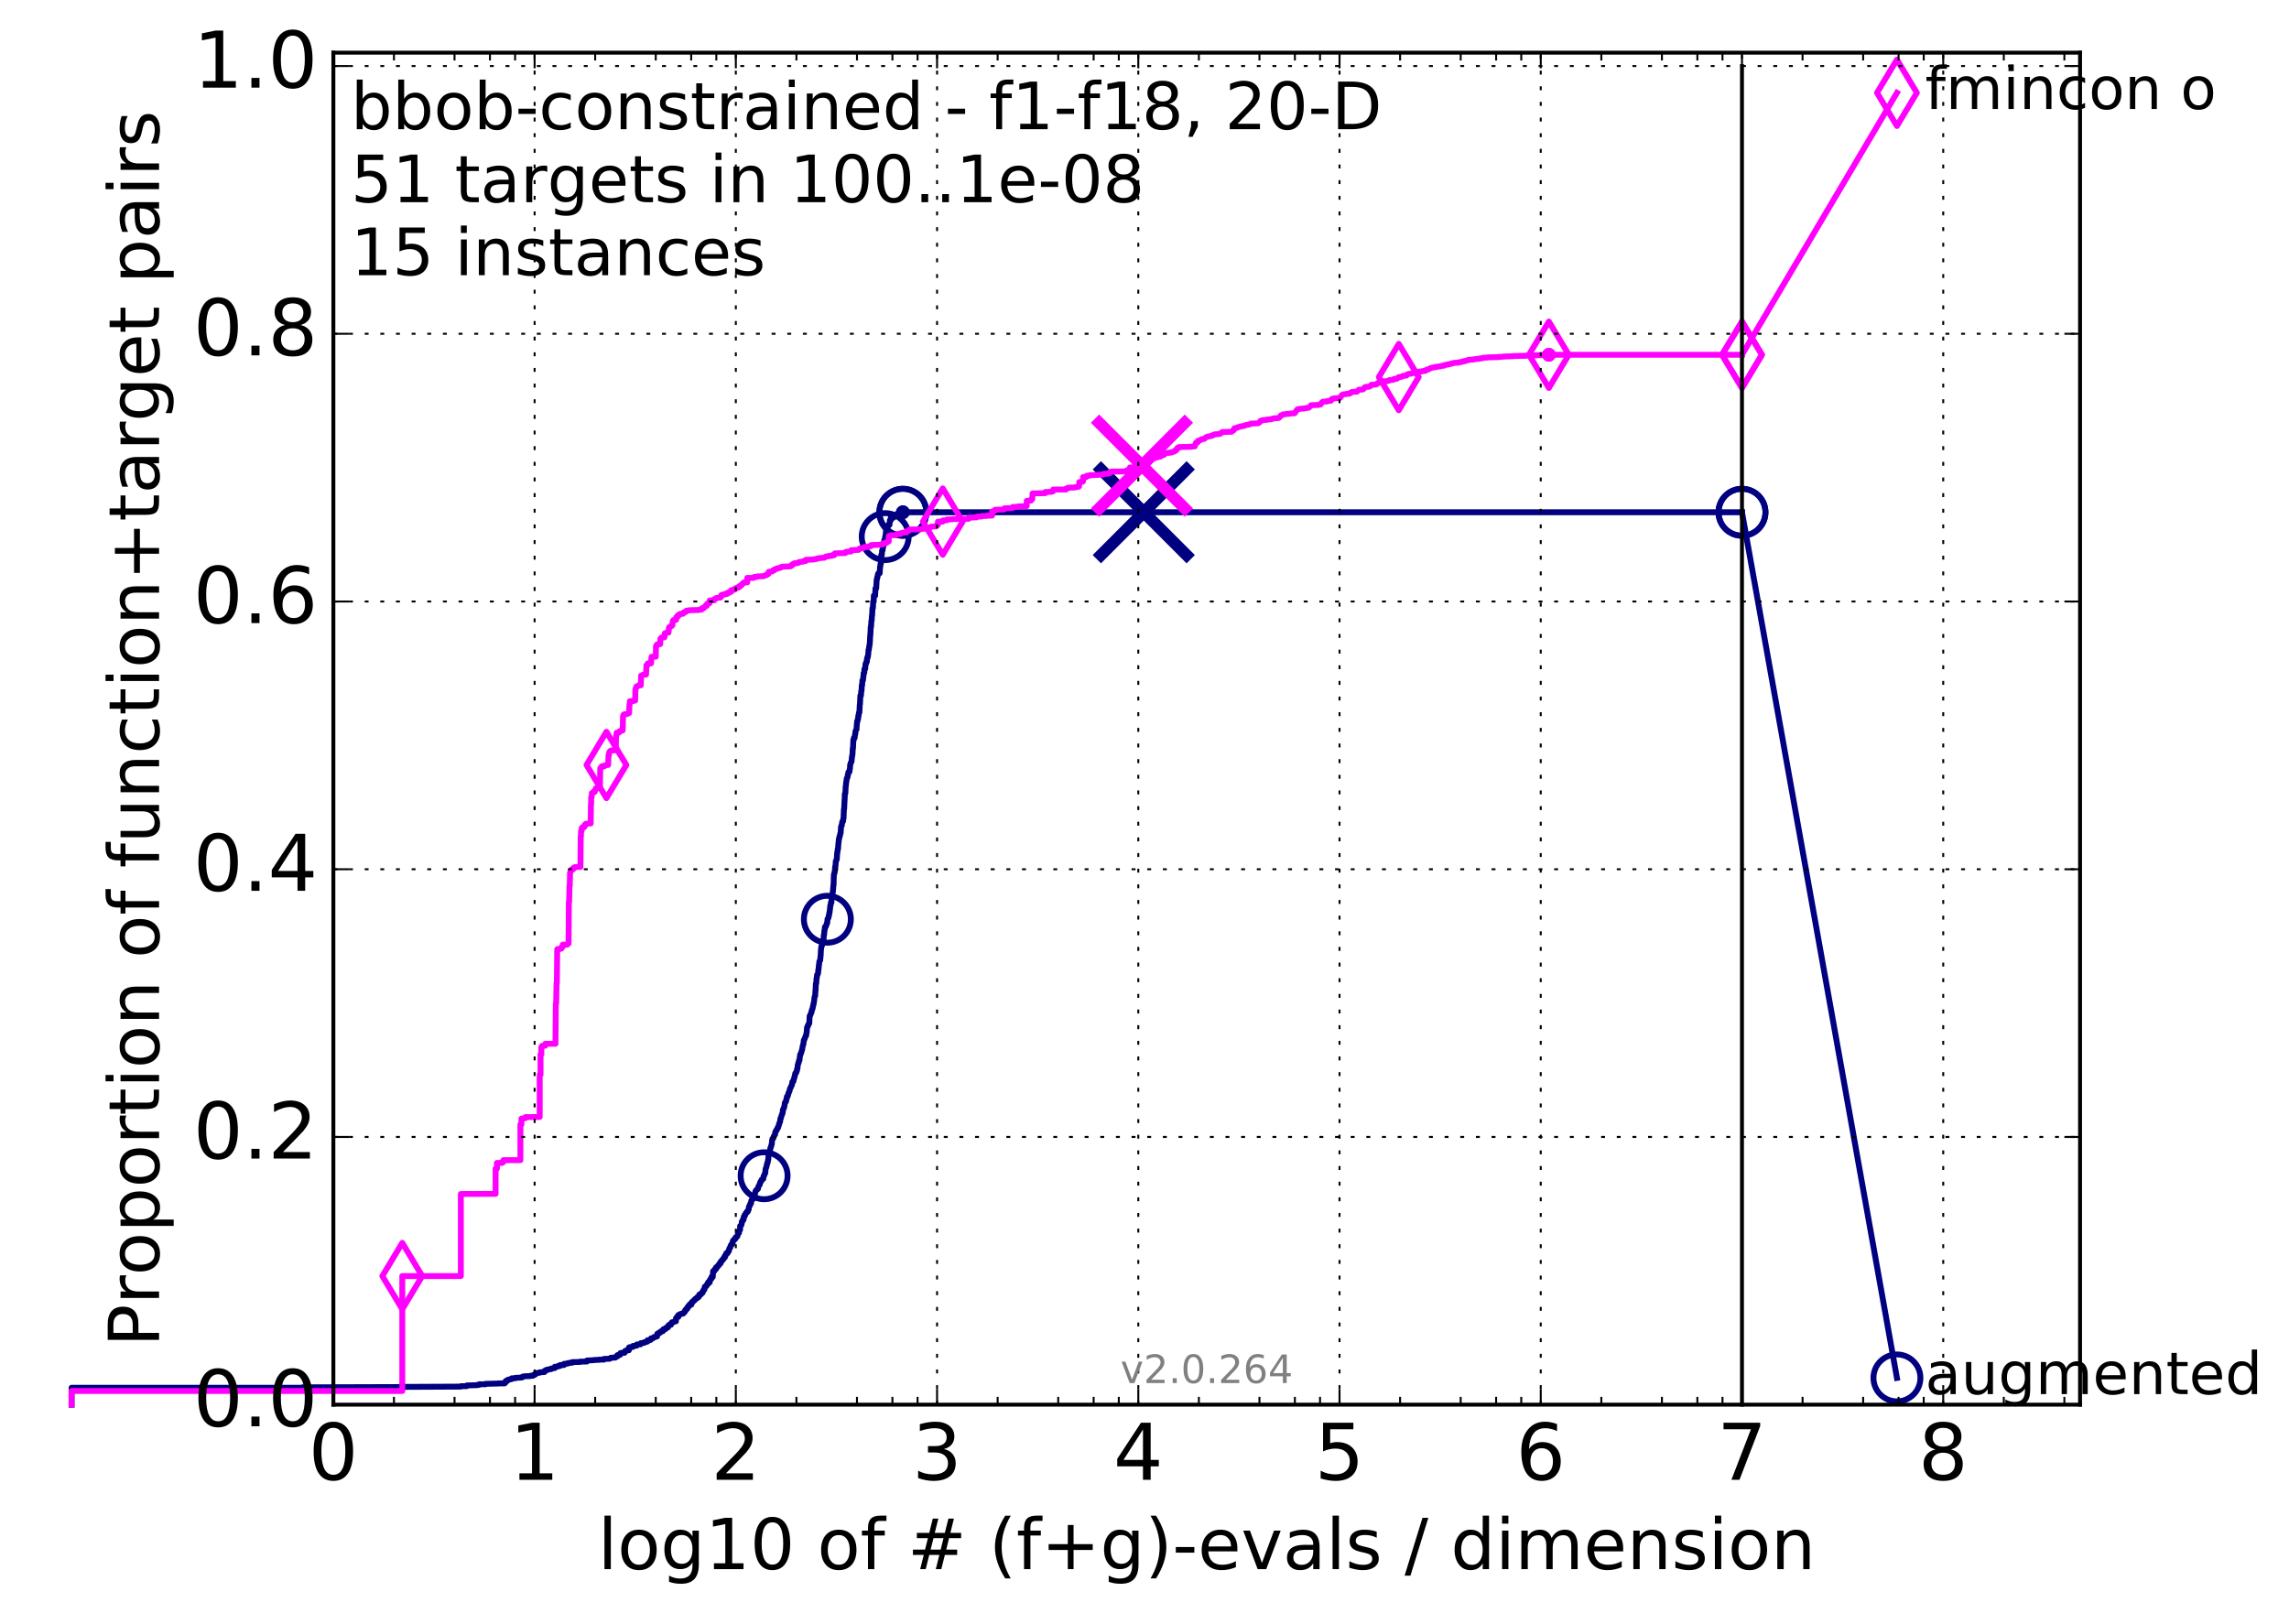 <?xml version="1.0" encoding="utf-8" standalone="no"?>
<!DOCTYPE svg PUBLIC "-//W3C//DTD SVG 1.1//EN"
  "http://www.w3.org/Graphics/SVG/1.1/DTD/svg11.dtd">
<!-- Created with matplotlib (http://matplotlib.org/) -->
<svg height="415pt" version="1.1" viewBox="0 0 585 415" width="585pt" xmlns="http://www.w3.org/2000/svg" xmlns:xlink="http://www.w3.org/1999/xlink">
 <defs>
  <style type="text/css">
*{stroke-linecap:butt;stroke-linejoin:round;stroke-miterlimit:100000;}
  </style>
 </defs>
 <g id="figure_1">
  <g id="patch_1">
   <path d="M 0 415.456 
L 585.401 415.456 
L 585.401 0 
L 0 0 
z
" style="fill:#ffffff;"/>
  </g>
  <g id="axes_1">
   <g id="patch_2">
    <path d="M 85.2 359.056 
L 531.6 359.056 
L 531.6 13.456 
L 85.2 13.456 
z
" style="fill:#ffffff;"/>
   </g>
   <g id="line2d_1">
    <defs>
     <path d="M 0 1.5 
C 0.398 1.5 0.779 1.342 1.061 1.061 
C 1.342 0.779 1.5 0.398 1.5 0 
C 1.5 -0.398 1.342 -0.779 1.061 -1.061 
C 0.779 -1.342 0.398 -1.5 0 -1.5 
C -0.398 -1.5 -0.779 -1.342 -1.061 -1.061 
C -1.342 -0.779 -1.5 -0.398 -1.5 0 
C -1.5 0.398 -1.342 0.779 -1.061 1.061 
C -0.779 1.342 -0.398 1.5 0 1.5 
z
" id="m3bc5d4865c" style="stroke:#000080;stroke-width:0.5;"/>
    </defs>
    <g>
     <use style="fill:#000080;stroke:#000080;stroke-width:0.5;" x="230.747" xlink:href="#m3bc5d4865c" y="130.938"/>
     <use style="fill:#000080;stroke:#000080;stroke-width:0.5;" x="230.747" xlink:href="#m3bc5d4865c" y="130.938"/>
    </g>
   </g>
   <g id="line2d_2">
    <path d="M 18.29 359.056 
L 18.29 354.733 
L 77.234 354.733 
L 77.234 354.621 
L 102.81 354.546 
L 102.81 354.509 
L 117.778 354.434 
L 117.778 354.323 
L 119.285 354.323 
L 119.285 354.136 
L 122.023 354.062 
L 122.023 353.987 
L 122.448 353.987 
L 122.448 353.838 
L 124.074 353.838 
L 124.074 353.726 
L 127.348 353.652 
L 127.348 353.614 
L 128.979 353.614 
L 128.979 353.316 
L 129.291 353.316 
L 129.291 352.981 
L 129.599 352.981 
L 129.599 352.794 
L 129.903 352.794 
L 129.903 352.645 
L 130.499 352.571 
L 130.499 352.496 
L 130.791 352.496 
L 130.791 352.31 
L 131.645 352.31 
L 131.645 352.198 
L 133.26 352.123 
L 133.26 352.049 
L 133.518 352.049 
L 133.518 351.9 
L 134.026 351.825 
L 134.026 351.788 
L 135.483 351.751 
L 135.483 351.676 
L 136.177 351.676 
L 136.177 351.527 
L 136.629 351.452 
L 136.629 351.303 
L 136.851 351.303 
L 136.851 351.042 
L 137.289 350.968 
L 137.289 350.931 
L 137.93 350.893 
L 137.93 350.781 
L 139.16 350.707 
L 139.16 350.409 
L 139.358 350.409 
L 139.358 350.297 
L 139.555 350.297 
L 139.555 350.185 
L 139.944 350.185 
L 139.944 350.073 
L 140.514 349.999 
L 140.514 349.961 
L 140.886 349.961 
L 140.886 349.812 
L 141.433 349.738 
L 141.433 349.7 
L 141.79 349.7 
L 141.79 349.365 
L 142.66 349.29 
L 142.66 349.141 
L 143.165 349.141 
L 143.165 348.918 
L 144.144 348.918 
L 144.144 348.62 
L 145.081 348.545 
L 145.081 348.433 
L 145.685 348.396 
L 145.685 348.321 
L 146.272 348.321 
L 146.272 348.172 
L 148.216 348.135 
L 148.216 348.06 
L 150.004 348.023 
L 150.004 347.762 
L 151.659 347.688 
L 151.659 347.65 
L 153.2 347.576 
L 153.2 347.539 
L 154.34 347.539 
L 154.34 347.352 
L 155.807 347.315 
L 155.807 347.24 
L 155.995 347.24 
L 156.089 347.054 
L 157.272 347.017 
L 157.36 346.793 
L 157.798 346.719 
L 157.798 346.383 
L 158.48 346.309 
L 158.563 345.861 
L 159.625 345.787 
L 159.625 345.451 
L 159.863 345.451 
L 159.863 345.265 
L 160.177 345.265 
L 160.177 345.153 
L 160.715 345.153 
L 160.715 344.482 
L 160.866 344.482 
L 160.866 344.37 
L 161.754 344.296 
L 161.754 344.035 
L 162.747 343.96 
L 162.747 343.662 
L 163.697 343.625 
L 163.764 343.327 
L 164.609 343.252 
L 164.609 343.103 
L 165.176 343.028 
L 165.176 342.917 
L 165.485 342.917 
L 165.485 342.581 
L 166.15 342.544 
L 166.15 342.469 
L 166.328 342.469 
L 166.387 342.097 
L 166.911 342.059 
L 166.911 341.947 
L 167.14 341.91 
L 167.14 341.761 
L 167.592 341.724 
L 167.592 341.612 
L 167.924 341.612 
L 167.979 340.941 
L 168.198 340.866 
L 168.198 340.792 
L 168.468 340.792 
L 168.468 340.68 
L 168.681 340.68 
L 168.681 340.494 
L 168.84 340.494 
L 168.893 340.307 
L 169.414 340.27 
L 169.414 340.046 
L 169.568 340.046 
L 169.568 339.748 
L 170.123 339.711 
L 170.173 339.413 
L 170.469 339.338 
L 170.469 339.301 
L 170.713 339.301 
L 170.81 338.816 
L 170.955 338.816 
L 170.955 338.667 
L 171.477 338.63 
L 171.524 338.257 
L 171.71 338.22 
L 171.71 337.996 
L 172.215 337.922 
L 172.215 337.847 
L 172.396 337.847 
L 172.396 337.735 
L 172.754 337.735 
L 172.754 336.99 
L 172.886 336.99 
L 172.93 336.729 
L 173.018 336.729 
L 173.018 336.617 
L 173.366 336.617 
L 173.366 336.133 
L 173.75 336.058 
L 173.793 335.909 
L 174.128 335.834 
L 174.128 335.797 
L 174.541 335.797 
L 174.541 335.648 
L 174.826 335.574 
L 174.906 335.313 
L 175.027 335.313 
L 175.107 334.903 
L 175.305 334.903 
L 175.384 334.567 
L 175.658 334.53 
L 175.697 334.157 
L 175.852 334.157 
L 175.929 333.822 
L 176.197 333.822 
L 176.235 333.449 
L 176.722 333.449 
L 176.759 332.89 
L 176.944 332.89 
L 177.054 332.629 
L 177.236 332.629 
L 177.344 332.331 
L 177.631 332.293 
L 177.738 331.958 
L 177.984 331.883 
L 177.984 331.846 
L 178.228 331.809 
L 178.228 331.548 
L 178.607 331.511 
L 178.709 330.914 
L 179.179 330.84 
L 179.278 330.504 
L 179.574 330.43 
L 179.64 330.02 
L 179.737 330.02 
L 179.802 329.684 
L 180.027 329.647 
L 180.123 328.901 
L 180.281 328.864 
L 180.376 328.752 
L 180.533 328.752 
L 180.627 328.38 
L 180.72 328.342 
L 180.72 328.268 
L 180.967 328.193 
L 180.967 327.783 
L 181.392 327.783 
L 181.392 327.224 
L 181.542 327.15 
L 181.572 326.963 
L 181.81 326.889 
L 181.839 326.404 
L 182.161 326.404 
L 182.249 324.913 
L 182.622 324.839 
L 182.707 324.466 
L 182.736 324.466 
L 182.736 324.354 
L 183.017 324.354 
L 183.017 323.944 
L 183.351 323.869 
L 183.461 323.534 
L 183.57 323.497 
L 183.57 323.422 
L 183.733 323.422 
L 183.842 323.012 
L 184.163 322.938 
L 184.216 322.453 
L 184.375 322.416 
L 184.375 322.304 
L 184.532 322.304 
L 184.636 321.968 
L 184.74 321.894 
L 184.74 321.857 
L 184.895 321.857 
L 184.998 321.484 
L 185.253 321.409 
L 185.253 320.999 
L 185.429 320.999 
L 185.53 320.664 
L 185.604 320.589 
L 185.604 320.366 
L 185.951 320.328 
L 186.049 319.956 
L 186.122 319.956 
L 186.146 319.769 
L 186.292 319.769 
L 186.388 319.136 
L 186.46 319.098 
L 186.556 318.912 
L 186.628 318.912 
L 186.723 318.39 
L 186.841 318.316 
L 186.841 318.241 
L 186.958 318.241 
L 186.958 318.017 
L 187.122 317.98 
L 187.215 317.868 
L 187.238 317.868 
L 187.285 317.235 
L 187.377 317.197 
L 187.377 317.085 
L 187.492 317.085 
L 187.492 316.974 
L 187.606 316.974 
L 187.606 316.825 
L 187.878 316.75 
L 187.968 316.452 
L 187.99 316.452 
L 187.99 316.303 
L 188.235 316.265 
L 188.346 316.042 
L 188.456 316.005 
L 188.565 315.445 
L 188.609 315.371 
L 188.609 315.184 
L 188.847 315.184 
L 188.912 314.625 
L 189.019 314.588 
L 189.104 314.327 
L 189.147 314.327 
L 189.147 313.395 
L 189.316 313.358 
L 189.38 313.172 
L 189.443 313.172 
L 189.547 312.762 
L 189.568 312.762 
L 189.589 312.277 
L 189.735 312.24 
L 189.817 311.83 
L 190.023 311.793 
L 190.084 311.047 
L 190.267 311.01 
L 190.307 310.562 
L 190.508 310.488 
L 190.588 310.115 
L 190.668 310.115 
L 190.668 310.003 
L 190.866 309.929 
L 190.925 309.668 
L 191.14 309.668 
L 191.218 309.258 
L 191.334 309.183 
L 191.411 308.438 
L 191.487 308.401 
L 191.583 308.14 
L 191.678 308.102 
L 191.754 307.655 
L 191.942 307.581 
L 192.017 306.872 
L 192.073 306.798 
L 192.148 306.649 
L 192.315 306.574 
L 192.425 306.5 
L 192.462 306.5 
L 192.535 305.903 
L 192.717 305.829 
L 192.771 305.68 
L 192.88 305.642 
L 192.987 304.859 
L 193.023 304.785 
L 193.112 304.412 
L 193.184 304.412 
L 193.29 304.189 
L 193.378 304.151 
L 193.378 304.077 
L 193.553 304.039 
L 193.64 303.89 
L 193.71 303.89 
L 193.796 303.369 
L 193.831 303.369 
L 193.9 303.145 
L 193.951 303.145 
L 194.054 302.847 
L 194.19 302.772 
L 194.292 302.176 
L 194.427 302.101 
L 194.46 301.915 
L 194.577 301.915 
L 194.661 301.542 
L 194.843 301.468 
L 194.908 301.318 
L 195.072 301.318 
L 195.154 300.647 
L 195.267 300.573 
L 195.348 300.237 
L 195.428 300.163 
L 195.508 299.865 
L 195.572 299.865 
L 195.668 298.784 
L 195.7 298.784 
L 195.795 298.448 
L 195.858 298.374 
L 195.968 297.74 
L 196.015 297.74 
L 196.108 297.218 
L 196.202 297.181 
L 196.279 296.51 
L 196.341 296.51 
L 196.448 294.758 
L 196.601 294.684 
L 196.708 294.124 
L 196.783 294.087 
L 196.889 293.454 
L 196.964 293.379 
L 197.054 293.006 
L 197.083 293.006 
L 197.188 292.522 
L 197.232 292.522 
L 197.336 291.366 
L 197.365 291.329 
L 197.424 291.068 
L 197.57 291.031 
L 197.643 290.807 
L 197.701 290.807 
L 197.802 290.323 
L 197.903 290.248 
L 197.989 290.099 
L 198.075 290.024 
L 198.132 289.391 
L 198.246 289.316 
L 198.344 288.943 
L 198.499 288.906 
L 198.569 288.608 
L 198.666 288.571 
L 198.777 288.198 
L 198.887 288.198 
L 198.983 287.713 
L 199.024 287.713 
L 199.12 287.266 
L 199.188 287.191 
L 199.269 286.819 
L 199.364 286.744 
L 199.471 285.85 
L 199.578 285.812 
L 199.684 285.328 
L 199.698 285.328 
L 199.79 284.992 
L 199.83 284.992 
L 199.935 284.582 
L 200.014 284.545 
L 200.092 283.65 
L 200.196 283.613 
L 200.3 283.203 
L 200.377 283.166 
L 200.48 282.644 
L 200.492 282.644 
L 200.582 281.899 
L 200.671 281.861 
L 200.747 281.6 
L 200.873 281.6 
L 200.973 280.929 
L 201.061 280.892 
L 201.111 280.296 
L 201.26 280.296 
L 201.371 280.035 
L 201.395 279.96 
L 201.506 279.401 
L 201.603 279.327 
L 201.701 278.954 
L 201.773 278.917 
L 201.882 278.283 
L 201.942 278.208 
L 202.05 278.022 
L 202.085 278.022 
L 202.192 277.612 
L 202.275 277.575 
L 202.346 277.314 
L 202.405 277.314 
L 202.499 276.531 
L 202.65 276.456 
L 202.65 276.419 
L 202.766 276.419 
L 202.87 275.823 
L 202.893 275.823 
L 202.996 275.45 
L 203.042 275.45 
L 203.122 274.891 
L 203.178 274.854 
L 203.258 274.332 
L 203.404 274.332 
L 203.505 274.108 
L 203.516 274.108 
L 203.561 273.81 
L 203.661 273.735 
L 203.717 273.214 
L 203.805 273.139 
L 203.893 272.207 
L 203.948 272.133 
L 204.047 271.611 
L 204.134 271.574 
L 204.21 271.052 
L 204.329 271.014 
L 204.436 269.896 
L 204.479 269.896 
L 204.511 269.523 
L 204.607 269.523 
L 204.703 269.113 
L 204.777 269.076 
L 204.882 268.592 
L 204.924 268.554 
L 205.029 268.107 
L 205.039 268.107 
L 205.133 267.399 
L 205.175 267.362 
L 205.258 266.989 
L 205.32 266.952 
L 205.422 265.908 
L 205.504 265.908 
L 205.606 265.535 
L 205.647 265.535 
L 205.718 265.274 
L 205.789 265.2 
L 205.9 264.79 
L 206.02 264.715 
L 206.13 263.895 
L 206.169 263.895 
L 206.249 262.665 
L 206.288 262.665 
L 206.308 262.479 
L 206.436 262.404 
L 206.495 262.031 
L 206.621 261.994 
L 206.699 261.659 
L 206.825 261.584 
L 206.931 259.683 
L 207.026 259.646 
L 207.131 259.348 
L 207.169 259.31 
L 207.273 258.863 
L 207.377 258.826 
L 207.48 258.155 
L 207.555 258.155 
L 207.657 257.745 
L 207.685 257.745 
L 207.759 257.186 
L 207.824 257.148 
L 207.888 256.627 
L 207.943 256.627 
L 208.053 255.844 
L 208.071 255.844 
L 208.171 254.837 
L 208.199 254.837 
L 208.28 254.576 
L 208.325 254.576 
L 208.415 253.085 
L 208.451 253.085 
L 208.496 251.483 
L 208.603 251.408 
L 208.683 250.104 
L 208.727 250.104 
L 208.824 249.172 
L 208.947 249.134 
L 209.026 248.836 
L 209.07 248.836 
L 209.148 247.83 
L 209.192 247.83 
L 209.287 246.674 
L 209.313 246.674 
L 209.416 245.742 
L 209.433 245.742 
L 209.536 245.519 
L 209.604 245.482 
L 209.714 244.363 
L 209.731 244.363 
L 209.824 242.537 
L 209.858 242.537 
L 209.925 241.829 
L 210.025 241.829 
L 210.109 241.493 
L 210.142 241.493 
L 210.233 240.748 
L 210.275 240.673 
L 210.374 240.226 
L 210.488 240.151 
L 210.537 238.996 
L 210.619 238.921 
L 210.7 237.803 
L 210.765 237.766 
L 210.829 236.946 
L 211.03 236.908 
L 211.126 236.573 
L 211.165 236.573 
L 211.276 236.088 
L 211.386 236.014 
L 211.496 234.896 
L 211.605 234.858 
L 211.714 234.486 
L 211.76 234.486 
L 211.822 233.964 
L 211.884 233.926 
L 211.961 233.256 
L 212.014 233.256 
L 212.121 232.249 
L 212.144 232.249 
L 212.189 231.466 
L 212.265 231.466 
L 212.355 230.684 
L 212.49 230.684 
L 212.505 229.677 
L 212.602 229.677 
L 212.706 228.634 
L 212.743 228.634 
L 212.854 227.813 
L 212.876 227.813 
L 212.986 226.323 
L 213.03 226.285 
L 213.11 223.564 
L 213.183 223.49 
L 213.284 222.931 
L 213.349 222.856 
L 213.435 221.551 
L 213.514 221.551 
L 213.614 220.098 
L 213.727 220.023 
L 213.819 219.65 
L 213.861 219.613 
L 213.952 217.973 
L 214.015 217.973 
L 214.099 217.041 
L 214.175 217.041 
L 214.286 215.401 
L 214.314 215.401 
L 214.403 214.432 
L 214.451 214.432 
L 214.561 213.761 
L 214.656 213.687 
L 214.751 213.016 
L 214.845 212.941 
L 214.939 211.376 
L 214.959 211.376 
L 215.033 211.04 
L 215.126 211.04 
L 215.219 210.22 
L 215.292 210.22 
L 215.311 209.922 
L 215.462 209.922 
L 215.574 209.064 
L 215.587 209.064 
L 215.678 206.828 
L 215.742 206.753 
L 215.839 204.554 
L 215.858 204.554 
L 215.916 202.914 
L 216.038 202.84 
L 216.146 200.864 
L 216.178 200.864 
L 216.273 199.82 
L 216.304 199.82 
L 216.405 198.963 
L 216.48 198.926 
L 216.58 198.665 
L 216.605 198.665 
L 216.679 198.031 
L 216.741 198.031 
L 216.828 197.36 
L 217.085 197.286 
L 217.194 196.503 
L 217.218 196.503 
L 217.273 195.459 
L 217.339 195.459 
L 217.441 194.938 
L 217.483 194.863 
L 217.591 194.677 
L 217.626 194.677 
L 217.721 193.521 
L 217.757 193.521 
L 217.851 192.776 
L 217.875 192.776 
L 217.939 191.285 
L 218.004 191.285 
L 218.085 189.16 
L 218.184 189.16 
L 218.219 188.638 
L 218.409 188.638 
L 218.518 187.744 
L 218.575 187.706 
L 218.649 186.849 
L 218.705 186.774 
L 218.779 186.588 
L 218.886 186.514 
L 218.992 185.023 
L 219.009 185.023 
L 219.043 184.426 
L 219.121 184.426 
L 219.22 183.83 
L 219.303 183.83 
L 219.353 182.972 
L 219.435 182.972 
L 219.523 182.152 
L 219.632 182.152 
L 219.735 180.14 
L 219.778 180.065 
L 219.885 177.791 
L 220.035 177.791 
L 220.11 176.599 
L 220.184 176.599 
L 220.243 175.182 
L 220.332 175.182 
L 220.406 173.915 
L 220.552 173.878 
L 220.661 172.797 
L 220.687 172.797 
L 220.729 172.051 
L 220.889 171.977 
L 220.919 171.007 
L 221.119 170.97 
L 221.2 169.703 
L 221.316 169.703 
L 221.411 169.144 
L 221.551 169.144 
L 221.561 168.398 
L 221.671 168.361 
L 221.671 167.988 
L 221.794 167.951 
L 221.898 167.131 
L 221.908 167.131 
L 221.966 166.124 
L 222.054 166.087 
L 222.132 165.267 
L 222.19 165.23 
L 222.297 164.298 
L 222.306 164.298 
L 222.398 162.36 
L 222.441 162.323 
L 222.536 160.235 
L 222.613 160.235 
L 222.708 158.632 
L 222.774 158.595 
L 222.84 157.328 
L 222.887 157.328 
L 222.971 155.464 
L 223.078 155.464 
L 223.167 153.749 
L 223.296 153.749 
L 223.324 152.258 
L 223.653 152.258 
L 223.744 150.395 
L 223.933 150.395 
L 224.04 148.233 
L 224.111 148.158 
L 224.2 147.525 
L 224.271 147.525 
L 224.367 146.779 
L 224.411 146.779 
L 224.477 146.555 
L 224.824 146.518 
L 224.915 144.915 
L 224.962 144.915 
L 225.034 144.133 
L 225.145 144.058 
L 225.217 141.859 
L 225.365 141.859 
L 225.448 140.666 
L 225.565 140.666 
L 225.624 139.921 
L 225.682 139.921 
L 225.682 139.585 
L 225.797 139.585 
L 225.884 138.691 
L 225.986 138.691 
L 225.986 138.057 
L 226.141 138.057 
L 226.23 137.162 
L 226.315 137.162 
L 226.423 135.82 
L 226.479 135.82 
L 226.479 134.963 
L 226.75 134.926 
L 226.75 134.516 
L 227.005 134.516 
L 227.005 134.143 
L 227.331 134.143 
L 227.427 132.988 
L 227.667 132.988 
L 227.667 132.317 
L 228.357 132.317 
L 228.357 131.795 
L 228.715 131.795 
L 228.715 131.646 
L 229.314 131.646 
L 229.314 131.31 
L 230.747 131.31 
L 230.747 130.938 
L 445.2 130.938 
L 445.2 130.938 
" style="fill:none;stroke:#000080;stroke-linecap:square;stroke-width:1.5;"/>
   </g>
   <g id="line2d_3">
    <defs>
     <path d="M 0 6 
C 1.591 6 3.117 5.368 4.243 4.243 
C 5.368 3.117 6 1.591 6 0 
C 6 -1.591 5.368 -3.117 4.243 -4.243 
C 3.117 -5.368 1.591 -6 0 -6 
C -1.591 -6 -3.117 -5.368 -4.243 -4.243 
C -5.368 -3.117 -6 -1.591 -6 0 
C -6 1.591 -5.368 3.117 -4.243 4.243 
C -3.117 5.368 -1.591 6 0 6 
z
" id="m2c4ead0af8" style="stroke:#000080;stroke-width:1.5;"/>
    </defs>
    <g>
     <use style="fill:none;stroke:#000080;stroke-width:1.5;" x="195.283" xlink:href="#m2c4ead0af8" y="300.536"/>
     <use style="fill:none;stroke:#000080;stroke-width:1.5;" x="211.449" xlink:href="#m2c4ead0af8" y="234.97"/>
     <use style="fill:none;stroke:#000080;stroke-width:1.5;" x="226.23" xlink:href="#m2c4ead0af8" y="137.162"/>
     <use style="fill:none;stroke:#000080;stroke-width:1.5;" x="230.747" xlink:href="#m2c4ead0af8" y="130.938"/>
     <use style="fill:none;stroke:#000080;stroke-width:1.5;" x="230.747" xlink:href="#m2c4ead0af8" y="130.938"/>
     <use style="fill:none;stroke:#000080;stroke-width:1.5;" x="445.2" xlink:href="#m2c4ead0af8" y="130.938"/>
    </g>
   </g>
   <g id="line2d_4"/>
   <g id="line2d_5">
    <path clip-path="url(#pf642ee6afb)" d="M 292.315 130.938 
" style="fill:none;stroke:#000080;stroke-linecap:square;"/>
    <defs>
     <path d="M -12 12 
L 12 -12 
M -12 -12 
L 12 12 
" id="m9c791397a6" style="stroke:#000080;stroke-width:3.0;"/>
    </defs>
    <g clip-path="url(#pf642ee6afb)">
     <use style="fill:#000080;stroke:#000080;stroke-width:3.0;" x="292.315" xlink:href="#m9c791397a6" y="130.938"/>
    </g>
   </g>
   <g id="line2d_6">
    <defs>
     <path d="M 0 1.5 
C 0.398 1.5 0.779 1.342 1.061 1.061 
C 1.342 0.779 1.5 0.398 1.5 0 
C 1.5 -0.398 1.342 -0.779 1.061 -1.061 
C 0.779 -1.342 0.398 -1.5 0 -1.5 
C -0.398 -1.5 -0.779 -1.342 -1.061 -1.061 
C -1.342 -0.779 -1.5 -0.398 -1.5 0 
C -1.5 0.398 -1.342 0.779 -1.061 1.061 
C -0.779 1.342 -0.398 1.5 0 1.5 
z
" id="m9d4af295f4" style="stroke:#ff00ff;stroke-width:0.5;"/>
    </defs>
    <g>
     <use style="fill:#ff00ff;stroke:#ff00ff;stroke-width:0.5;" x="395.847" xlink:href="#m9d4af295f4" y="90.681"/>
     <use style="fill:#ff00ff;stroke:#ff00ff;stroke-width:0.5;" x="395.847" xlink:href="#m9d4af295f4" y="90.681"/>
    </g>
   </g>
   <g id="line2d_7">
    <path d="M 18.29 359.056 
L 18.29 355.553 
L 102.81 355.553 
L 102.81 326.18 
L 117.778 326.18 
L 117.778 305.195 
L 126.661 305.158 
L 126.661 298.709 
L 127.007 298.709 
L 127.007 297.256 
L 128.341 297.256 
L 128.341 296.995 
L 128.662 296.995 
L 128.662 296.547 
L 132.999 296.547 
L 132.999 287.415 
L 133.26 287.415 
L 133.26 285.924 
L 134.151 285.85 
L 134.151 285.812 
L 134.275 285.812 
L 134.275 285.551 
L 137.93 285.514 
L 137.93 274.705 
L 138.14 274.705 
L 138.14 269.523 
L 138.348 269.523 
L 138.348 267.622 
L 138.553 267.622 
L 138.553 267.324 
L 139.358 267.287 
L 139.358 266.802 
L 141.967 266.802 
L 142.055 256.477 
L 142.142 256.477 
L 142.229 251.371 
L 142.316 251.371 
L 142.402 242.723 
L 142.489 242.723 
L 142.489 242.574 
L 143.165 242.574 
L 143.165 242.462 
L 143.496 242.462 
L 143.578 242.015 
L 143.822 242.015 
L 143.822 241.456 
L 145.004 241.456 
L 145.004 241.27 
L 145.157 241.27 
L 145.157 241.158 
L 145.309 241.158 
L 145.385 230.46 
L 145.46 230.46 
L 145.535 226.509 
L 145.61 226.509 
L 145.685 223.08 
L 145.759 223.08 
L 145.833 222.521 
L 145.907 222.521 
L 145.907 222.371 
L 146.2 222.371 
L 146.2 222.26 
L 146.417 222.26 
L 146.417 221.961 
L 146.703 221.961 
L 146.703 221.738 
L 146.986 221.738 
L 146.986 221.626 
L 148.348 221.589 
L 148.414 213.724 
L 148.48 213.724 
L 148.48 212.531 
L 148.611 212.531 
L 148.676 211.636 
L 148.806 211.599 
L 148.806 211.487 
L 149.255 211.487 
L 149.255 211.115 
L 149.507 211.115 
L 149.507 210.742 
L 149.757 210.742 
L 149.757 210.555 
L 150.964 210.481 
L 151.023 205.561 
L 151.082 205.561 
L 151.082 203.809 
L 151.198 203.809 
L 151.256 202.728 
L 151.487 202.728 
L 151.487 202.579 
L 151.602 202.579 
L 151.602 202.43 
L 151.998 202.43 
L 152.054 201.945 
L 152.222 201.908 
L 152.277 201.498 
L 152.932 201.423 
L 152.932 201.386 
L 153.306 201.386 
L 153.412 196.391 
L 153.517 196.317 
L 153.569 196.168 
L 153.777 196.168 
L 153.777 195.869 
L 154.441 195.869 
L 154.441 195.683 
L 154.988 195.608 
L 154.988 195.534 
L 155.425 195.534 
L 155.521 192.999 
L 155.617 192.999 
L 155.712 192.254 
L 155.76 192.254 
L 155.854 192.105 
L 155.901 192.105 
L 155.901 191.993 
L 156.136 191.993 
L 156.136 191.844 
L 157.36 191.769 
L 157.449 188.079 
L 157.536 188.079 
L 157.58 187.296 
L 158.184 187.259 
L 158.269 187.073 
L 158.353 187.073 
L 158.353 186.886 
L 158.772 186.849 
L 158.772 186.7 
L 159.141 186.7 
L 159.223 183.122 
L 159.263 183.122 
L 159.344 182.712 
L 159.585 182.674 
L 159.585 182.562 
L 160.216 182.525 
L 160.216 182.451 
L 160.524 182.413 
L 160.601 182.302 
L 160.791 182.264 
L 160.866 180.102 
L 160.942 180.065 
L 160.979 179.245 
L 162.006 179.17 
L 162.006 179.133 
L 162.327 179.059 
L 162.397 176.151 
L 162.468 176.151 
L 162.573 175.592 
L 162.643 175.592 
L 162.712 175.443 
L 163.057 175.369 
L 163.057 175.331 
L 163.193 175.331 
L 163.193 175.182 
L 163.764 175.182 
L 163.863 172.685 
L 164.255 172.61 
L 164.255 172.498 
L 165.114 172.424 
L 165.207 170.038 
L 165.485 170.038 
L 165.577 169.554 
L 166.387 169.554 
L 166.475 168.212 
L 166.534 168.212 
L 166.534 167.876 
L 167.592 167.876 
L 167.647 165.23 
L 167.703 165.23 
L 167.731 165.006 
L 167.897 165.006 
L 167.952 164.708 
L 168.735 164.634 
L 168.787 163.254 
L 168.919 163.217 
L 168.972 163.068 
L 169.077 163.068 
L 169.077 162.956 
L 169.822 162.919 
L 169.897 161.875 
L 170.247 161.801 
L 170.297 161.726 
L 170.858 161.689 
L 170.955 160.496 
L 171.027 160.422 
L 171.027 160.31 
L 171.265 160.31 
L 171.265 160.161 
L 171.406 160.161 
L 171.406 160.011 
L 171.734 159.974 
L 171.734 159.825 
L 171.849 159.825 
L 171.918 158.931 
L 171.987 158.931 
L 171.987 158.67 
L 172.124 158.67 
L 172.124 158.483 
L 172.798 158.446 
L 172.82 157.775 
L 172.93 157.775 
L 172.996 157.626 
L 173.236 157.626 
L 173.257 157.253 
L 173.687 157.179 
L 173.771 156.918 
L 174.582 156.88 
L 174.582 156.694 
L 174.704 156.694 
L 174.765 156.508 
L 175.127 156.47 
L 175.127 156.396 
L 175.286 156.396 
L 175.286 156.247 
L 175.424 156.247 
L 175.424 156.098 
L 176.063 156.023 
L 176.063 155.986 
L 178.726 155.911 
L 178.726 155.837 
L 179.328 155.799 
L 179.427 155.464 
L 179.898 155.427 
L 179.963 155.203 
L 180.139 155.129 
L 180.202 154.905 
L 180.627 154.868 
L 180.704 154.346 
L 181.135 154.271 
L 181.135 154.197 
L 181.287 154.197 
L 181.377 153.488 
L 182.508 153.451 
L 182.579 153.116 
L 182.849 153.116 
L 182.947 152.892 
L 183.529 152.818 
L 183.529 152.78 
L 184.096 152.743 
L 184.096 152.631 
L 184.243 152.631 
L 184.348 152.109 
L 184.597 152.035 
L 184.597 151.998 
L 185.278 151.96 
L 185.316 151.811 
L 185.828 151.811 
L 185.865 151.55 
L 186.316 151.55 
L 186.424 151.289 
L 186.817 151.289 
L 186.864 150.879 
L 187.308 150.879 
L 187.319 150.73 
L 187.787 150.693 
L 187.787 150.581 
L 187.956 150.507 
L 187.979 150.357 
L 188.257 150.357 
L 188.313 150.208 
L 188.717 150.208 
L 188.793 149.947 
L 189.168 149.91 
L 189.2 149.649 
L 189.537 149.575 
L 189.641 149.276 
L 189.766 149.202 
L 189.766 149.165 
L 190.043 149.09 
L 190.115 148.866 
L 190.984 148.866 
L 190.984 147.711 
L 192.626 147.711 
L 192.69 147.487 
L 193.466 147.45 
L 193.527 147.338 
L 195.113 147.301 
L 195.113 147.226 
L 195.452 147.152 
L 195.452 147.115 
L 195.715 147.077 
L 195.715 147.003 
L 196.046 146.928 
L 196.069 146.779 
L 196.371 146.742 
L 196.41 146.257 
L 196.517 146.257 
L 196.517 146.145 
L 197.336 146.071 
L 197.336 145.959 
L 197.628 145.885 
L 197.65 145.735 
L 197.918 145.735 
L 197.996 145.512 
L 198.45 145.437 
L 198.513 145.288 
L 199.093 145.214 
L 199.093 145.176 
L 199.545 145.102 
L 199.598 144.953 
L 199.942 144.915 
L 199.942 144.841 
L 202.038 144.766 
L 202.079 144.654 
L 202.328 144.617 
L 202.328 144.394 
L 202.575 144.319 
L 202.575 144.207 
L 202.979 144.133 
L 202.979 143.984 
L 203.97 143.909 
L 203.97 143.797 
L 204.199 143.797 
L 204.199 143.648 
L 205.18 143.574 
L 205.18 143.462 
L 205.94 143.387 
L 205.955 143.089 
L 208.058 143.014 
L 208.058 142.94 
L 208.767 142.865 
L 208.846 142.753 
L 209.442 142.679 
L 209.442 142.642 
L 210.676 142.567 
L 210.676 142.53 
L 210.845 142.455 
L 210.845 142.418 
L 211.074 142.343 
L 211.114 142.232 
L 211.83 142.194 
L 211.841 142.083 
L 212.584 142.083 
L 212.584 141.933 
L 213.157 141.933 
L 213.157 141.747 
L 213.309 141.747 
L 213.363 141.449 
L 215.971 141.374 
L 215.971 141.225 
L 216.238 141.225 
L 216.238 141.039 
L 217.519 140.964 
L 217.57 140.629 
L 219.438 140.554 
L 219.476 140.368 
L 219.726 140.331 
L 219.789 140.182 
L 220.708 140.107 
L 220.708 139.958 
L 220.878 139.958 
L 220.878 139.809 
L 221.981 139.809 
L 221.988 139.66 
L 222.572 139.585 
L 222.634 139.324 
L 225.021 139.25 
L 225.021 139.175 
L 225.678 139.138 
L 225.678 139.063 
L 225.869 139.063 
L 225.869 138.84 
L 226.573 138.765 
L 226.601 138.579 
L 226.821 138.579 
L 226.838 138.392 
L 227.141 138.392 
L 227.141 137.051 
L 227.406 137.051 
L 227.406 136.939 
L 227.688 136.901 
L 227.688 136.827 
L 229.033 136.79 
L 229.033 136.678 
L 229.309 136.603 
L 229.309 136.491 
L 230.119 136.491 
L 230.119 136.305 
L 230.632 136.23 
L 230.632 136.156 
L 231.708 136.081 
L 231.708 135.783 
L 232.03 135.746 
L 232.03 135.671 
L 232.366 135.597 
L 232.431 135.336 
L 235.185 135.336 
L 235.185 135.224 
L 236.204 135.15 
L 236.204 135.038 
L 237.57 135 
L 237.632 134.777 
L 237.925 134.702 
L 237.925 134.628 
L 239.257 134.553 
L 239.257 134.329 
L 239.438 134.292 
L 239.438 134.18 
L 239.704 134.18 
L 239.704 133.36 
L 240.941 133.323 
L 240.941 133.025 
L 241.966 132.988 
L 241.966 132.801 
L 243.583 132.727 
L 243.583 132.689 
L 247.541 132.615 
L 247.62 132.317 
L 249.638 132.242 
L 249.673 132.056 
L 250.871 132.018 
L 250.871 131.907 
L 252.276 131.869 
L 252.276 131.795 
L 253.534 131.795 
L 253.534 130.751 
L 253.909 130.751 
L 253.909 130.602 
L 254.294 130.528 
L 254.319 130.304 
L 256.627 130.229 
L 256.692 129.931 
L 258.799 129.857 
L 258.818 129.596 
L 260.107 129.558 
L 260.164 129.447 
L 262.402 129.372 
L 262.402 128.03 
L 263.486 127.956 
L 263.502 127.657 
L 263.801 127.62 
L 263.903 126.129 
L 267.162 126.055 
L 267.162 125.756 
L 268.701 125.719 
L 268.701 125.607 
L 269.089 125.607 
L 269.179 125.123 
L 272.471 125.123 
L 272.482 124.862 
L 272.922 124.787 
L 272.922 124.675 
L 274.749 124.601 
L 274.749 124.526 
L 275.515 124.452 
L 275.515 124.34 
L 275.766 124.34 
L 275.832 123.222 
L 276.675 123.147 
L 276.675 122.998 
L 276.804 122.998 
L 276.804 121.954 
L 277.614 121.954 
L 277.706 121.619 
L 278.497 121.582 
L 278.503 121.47 
L 280.648 121.395 
L 280.648 121.358 
L 281.978 121.283 
L 281.985 121.134 
L 283.287 121.06 
L 283.287 121.023 
L 283.65 120.948 
L 283.65 120.687 
L 283.978 120.613 
L 283.978 120.538 
L 288.009 120.501 
L 288.01 120.203 
L 288.779 120.165 
L 288.779 119.494 
L 291.074 119.42 
L 291.074 119.382 
L 291.22 119.345 
L 291.22 119.271 
L 291.594 119.233 
L 291.594 119.122 
L 291.742 119.122 
L 291.742 119.01 
L 292.179 118.972 
L 292.214 118.749 
L 292.487 118.674 
L 292.572 118.413 
L 292.714 118.376 
L 292.714 118.264 
L 293.132 118.19 
L 293.187 118.003 
L 293.428 117.929 
L 293.443 117.854 
L 293.591 117.854 
L 293.591 117.668 
L 293.994 117.668 
L 293.994 117.556 
L 294.246 117.482 
L 294.293 117.183 
L 295.118 117.109 
L 295.118 117.071 
L 295.244 117.034 
L 295.244 116.96 
L 295.896 116.885 
L 295.896 116.773 
L 296.597 116.699 
L 296.597 116.624 
L 296.788 116.55 
L 296.866 116.438 
L 297.079 116.363 
L 297.079 116.326 
L 297.461 116.289 
L 297.538 115.916 
L 297.952 115.841 
L 297.952 115.804 
L 299.009 115.73 
L 299.009 115.655 
L 299.47 115.655 
L 299.47 115.543 
L 299.957 115.469 
L 299.957 115.431 
L 300.24 115.357 
L 300.262 115.17 
L 300.593 115.096 
L 300.593 114.984 
L 300.719 114.984 
L 300.818 114.611 
L 301.008 114.537 
L 301.008 114.425 
L 301.317 114.425 
L 301.328 114.276 
L 304.487 114.201 
L 304.487 114.164 
L 305.359 114.09 
L 305.437 113.717 
L 305.506 113.68 
L 305.566 113.344 
L 305.653 113.27 
L 305.653 113.158 
L 306.085 113.083 
L 306.161 112.822 
L 306.236 112.785 
L 306.236 112.636 
L 306.687 112.561 
L 306.759 112.449 
L 307.026 112.375 
L 307.101 112.263 
L 307.738 112.189 
L 307.815 112.077 
L 307.964 112.039 
L 308.044 111.89 
L 308.231 111.816 
L 308.342 111.704 
L 308.62 111.629 
L 308.62 111.592 
L 309.218 111.518 
L 309.218 111.48 
L 309.673 111.406 
L 309.673 111.331 
L 310.017 111.257 
L 310.019 111.182 
L 310.303 111.108 
L 310.382 111.033 
L 311.514 110.958 
L 311.535 110.884 
L 311.986 110.809 
L 312.029 110.735 
L 312.103 110.66 
L 312.17 110.586 
L 312.306 110.511 
L 312.365 110.437 
L 314.763 110.362 
L 314.821 110.25 
L 314.957 110.176 
L 315.059 110.064 
L 315.299 109.989 
L 315.393 109.654 
L 315.446 109.579 
L 315.481 109.468 
L 316.029 109.393 
L 316.101 109.318 
L 316.335 109.244 
L 316.335 109.207 
L 316.73 109.132 
L 316.73 109.095 
L 317.039 109.02 
L 317.039 108.983 
L 317.776 108.908 
L 317.776 108.871 
L 318.13 108.797 
L 318.24 108.685 
L 318.692 108.61 
L 318.692 108.573 
L 319.275 108.498 
L 319.386 108.424 
L 319.673 108.349 
L 319.711 108.275 
L 321.51 108.2 
L 321.603 108.126 
L 321.803 108.051 
L 321.903 107.939 
L 321.994 107.865 
L 322.1 107.604 
L 322.379 107.529 
L 322.379 107.492 
L 322.82 107.417 
L 322.82 107.38 
L 323.857 107.306 
L 323.88 107.231 
L 324.969 107.157 
L 325.068 107.045 
L 325.515 106.97 
L 325.515 106.933 
L 326.75 106.858 
L 326.766 106.784 
L 326.963 106.709 
L 327.034 106.597 
L 327.171 106.523 
L 327.254 106.299 
L 327.351 106.225 
L 327.351 106.187 
L 327.647 106.113 
L 327.647 106.076 
L 327.883 106.001 
L 327.883 105.926 
L 328.727 105.852 
L 328.727 105.815 
L 329.713 105.74 
L 329.713 105.703 
L 330.874 105.628 
L 330.938 105.554 
L 331.002 105.479 
L 331.095 105.293 
L 331.176 105.218 
L 331.287 104.995 
L 331.341 104.92 
L 331.436 104.808 
L 331.54 104.734 
L 331.58 104.622 
L 332.053 104.547 
L 332.053 104.51 
L 333.187 104.435 
L 333.187 104.398 
L 333.889 104.324 
L 333.889 104.286 
L 334.502 104.212 
L 334.6 104.063 
L 334.687 103.988 
L 334.775 103.914 
L 334.931 103.839 
L 335.003 103.69 
L 335.065 103.615 
L 335.065 103.578 
L 336.959 103.504 
L 336.959 103.466 
L 337.487 103.392 
L 337.569 103.28 
L 337.645 103.205 
L 337.674 103.056 
L 337.764 102.982 
L 337.859 102.833 
L 338.051 102.758 
L 338.067 102.684 
L 339.184 102.609 
L 339.271 102.497 
L 340.152 102.423 
L 340.257 102.199 
L 340.317 102.124 
L 340.396 101.975 
L 340.822 101.901 
L 340.891 101.826 
L 342.39 101.752 
L 342.413 101.677 
L 342.572 101.603 
L 342.66 101.379 
L 342.703 101.304 
L 342.795 101.193 
L 342.916 101.118 
L 342.953 100.969 
L 343.171 100.894 
L 343.18 100.82 
L 343.931 100.745 
L 343.931 100.708 
L 344.912 100.634 
L 344.998 100.447 
L 345.342 100.373 
L 345.379 100.298 
L 345.509 100.223 
L 345.509 100.186 
L 346.781 100.112 
L 346.826 100 
L 346.971 99.925 
L 347.045 99.813 
L 347.165 99.739 
L 347.247 99.627 
L 348.253 99.553 
L 348.253 99.515 
L 348.463 99.441 
L 348.557 99.329 
L 348.647 99.254 
L 348.75 99.068 
L 348.869 98.993 
L 348.9 98.919 
L 349.889 98.844 
L 349.97 98.77 
L 350.207 98.695 
L 350.277 98.621 
L 350.396 98.546 
L 350.474 98.36 
L 351.687 98.285 
L 351.687 98.248 
L 351.931 98.173 
L 352.038 97.95 
L 352.297 97.875 
L 352.349 97.801 
L 353.156 97.726 
L 353.238 97.614 
L 353.477 97.54 
L 353.477 97.502 
L 354.563 97.428 
L 354.652 97.353 
L 354.982 97.279 
L 355.069 97.167 
L 356.028 97.092 
L 356.13 96.981 
L 356.261 96.906 
L 356.261 96.869 
L 357.046 96.794 
L 357.157 96.645 
L 357.308 96.571 
L 357.312 96.496 
L 357.485 96.422 
L 357.485 96.384 
L 358.24 96.31 
L 358.254 96.235 
L 358.423 96.161 
L 358.509 96.086 
L 359.432 96.011 
L 359.542 95.9 
L 359.573 95.825 
L 359.63 95.713 
L 359.875 95.639 
L 359.875 95.601 
L 360.573 95.527 
L 360.675 95.415 
L 361.474 95.341 
L 361.567 95.266 
L 361.685 95.191 
L 361.685 95.154 
L 362.415 95.08 
L 362.494 95.005 
L 363.463 94.931 
L 363.539 94.856 
L 364.314 94.781 
L 364.397 94.632 
L 364.591 94.558 
L 364.598 94.483 
L 365.108 94.409 
L 365.191 94.334 
L 365.313 94.26 
L 365.313 94.222 
L 365.549 94.148 
L 365.549 94.111 
L 365.9 94.036 
L 366.008 93.961 
L 366.724 93.887 
L 366.734 93.812 
L 367.515 93.738 
L 367.515 93.7 
L 368.22 93.626 
L 368.293 93.551 
L 369.032 93.477 
L 369.104 93.328 
L 369.698 93.253 
L 369.747 93.179 
L 370.411 93.104 
L 370.411 93.067 
L 370.922 92.992 
L 370.924 92.918 
L 371.385 92.843 
L 371.471 92.769 
L 372.714 92.694 
L 372.741 92.62 
L 373.476 92.545 
L 373.491 92.47 
L 374.071 92.396 
L 374.092 92.321 
L 374.634 92.247 
L 374.703 92.172 
L 375.145 92.098 
L 375.255 91.986 
L 376.497 91.911 
L 376.497 91.874 
L 377.094 91.799 
L 377.094 91.762 
L 378.116 91.688 
L 378.203 91.613 
L 378.951 91.539 
L 378.995 91.464 
L 380.19 91.389 
L 380.19 91.352 
L 382.963 91.278 
L 382.963 91.24 
L 384.298 91.166 
L 384.298 91.129 
L 386.647 91.054 
L 386.647 91.017 
L 389.918 90.942 
L 389.918 90.905 
L 392.755 90.83 
L 392.755 90.793 
L 395.847 90.719 
L 395.847 90.681 
L 445.2 90.681 
L 445.2 90.681 
" style="fill:none;stroke:#ff00ff;stroke-linecap:square;stroke-width:1.5;"/>
   </g>
   <g id="line2d_8">
    <defs>
     <path d="M -0 8.485 
L 5.091 0 
L 0 -8.485 
L -5.091 -0 
z
" id="mb4d599d128" style="stroke:#ff00ff;stroke-linejoin:miter;stroke-width:1.5;"/>
    </defs>
    <g>
     <use style="fill:none;stroke:#ff00ff;stroke-linejoin:miter;stroke-width:1.5;" x="102.81" xlink:href="#mb4d599d128" y="326.18"/>
     <use style="fill:none;stroke:#ff00ff;stroke-linejoin:miter;stroke-width:1.5;" x="154.988" xlink:href="#mb4d599d128" y="195.534"/>
     <use style="fill:none;stroke:#ff00ff;stroke-linejoin:miter;stroke-width:1.5;" x="240.941" xlink:href="#mb4d599d128" y="133.323"/>
     <use style="fill:none;stroke:#ff00ff;stroke-linejoin:miter;stroke-width:1.5;" x="357.485" xlink:href="#mb4d599d128" y="96.384"/>
     <use style="fill:none;stroke:#ff00ff;stroke-linejoin:miter;stroke-width:1.5;" x="395.847" xlink:href="#mb4d599d128" y="90.681"/>
     <use style="fill:none;stroke:#ff00ff;stroke-linejoin:miter;stroke-width:1.5;" x="445.2" xlink:href="#mb4d599d128" y="90.681"/>
    </g>
   </g>
   <g id="line2d_9"/>
   <g id="line2d_10">
    <path clip-path="url(#pf642ee6afb)" d="M 291.85 119.01 
" style="fill:none;stroke:#ff00ff;stroke-linecap:square;"/>
    <defs>
     <path d="M -12 12 
L 12 -12 
M -12 -12 
L 12 12 
" id="m9bfdb5b869" style="stroke:#ff00ff;stroke-width:3.0;"/>
    </defs>
    <g clip-path="url(#pf642ee6afb)">
     <use style="fill:#ff00ff;stroke:#ff00ff;stroke-width:3.0;" x="291.85" xlink:href="#m9bfdb5b869" y="119.01"/>
    </g>
   </g>
   <g id="line2d_11">
    <path d="M 445.2 130.938 
L 484.8 352.213 
" style="fill:none;stroke:#000080;stroke-linecap:square;stroke-width:1.5;"/>
    <g>
     <use style="fill:none;stroke:#000080;stroke-width:1.5;" x="445.2" xlink:href="#m2c4ead0af8" y="130.938"/>
     <use style="fill:none;stroke:#000080;stroke-width:1.5;" x="484.8" xlink:href="#m2c4ead0af8" y="352.213"/>
    </g>
   </g>
   <g id="line2d_12">
    <path d="M 445.2 90.681 
L 484.8 23.722 
" style="fill:none;stroke:#ff00ff;stroke-linecap:square;stroke-width:1.5;"/>
    <g>
     <use style="fill:none;stroke:#ff00ff;stroke-linejoin:miter;stroke-width:1.5;" x="445.2" xlink:href="#mb4d599d128" y="90.681"/>
     <use style="fill:none;stroke:#ff00ff;stroke-linejoin:miter;stroke-width:1.5;" x="484.8" xlink:href="#mb4d599d128" y="23.722"/>
    </g>
   </g>
   <g id="line2d_13">
    <path d="M 445.2 359.056 
L 445.2 16.878 
" style="fill:none;stroke:#000000;stroke-linecap:square;"/>
   </g>
   <g id="patch_3">
    <path d="M 85.2 13.456 
L 531.6 13.456 
" style="fill:none;stroke:#000000;stroke-linecap:square;stroke-linejoin:miter;"/>
   </g>
   <g id="patch_4">
    <path d="M 531.6 359.056 
L 531.6 13.456 
" style="fill:none;stroke:#000000;stroke-linecap:square;stroke-linejoin:miter;"/>
   </g>
   <g id="patch_5">
    <path d="M 85.2 359.056 
L 531.6 359.056 
" style="fill:none;stroke:#000000;stroke-linecap:square;stroke-linejoin:miter;"/>
   </g>
   <g id="patch_6">
    <path d="M 85.2 359.056 
L 85.2 13.456 
" style="fill:none;stroke:#000000;stroke-linecap:square;stroke-linejoin:miter;"/>
   </g>
   <g id="matplotlib.axis_1">
    <g id="xtick_1">
     <g id="line2d_14">
      <path clip-path="url(#pf642ee6afb)" d="M 85.2 359.056 
L 85.2 13.456 
" style="fill:none;stroke:#000000;stroke-dasharray:1,3;stroke-dashoffset:0.0;stroke-width:0.5;"/>
     </g>
     <g id="line2d_15">
      <defs>
       <path d="M 0 0 
L 0 -4 
" id="mc639f8c132" style="stroke:#000000;stroke-width:0.5;"/>
      </defs>
      <g>
       <use style="stroke:#000000;stroke-width:0.5;" x="85.2" xlink:href="#mc639f8c132" y="359.056"/>
      </g>
     </g>
     <g id="line2d_16">
      <defs>
       <path d="M 0 0 
L 0 4 
" id="m0a7e03561a" style="stroke:#000000;stroke-width:0.5;"/>
      </defs>
      <g>
       <use style="stroke:#000000;stroke-width:0.5;" x="85.2" xlink:href="#m0a7e03561a" y="13.456"/>
      </g>
     </g>
     <g id="text_1">
      <!-- 0 -->
      <defs>
       <path d="M 31.781 66.406 
Q 24.172 66.406 20.328 58.906 
Q 16.5 51.422 16.5 36.375 
Q 16.5 21.391 20.328 13.891 
Q 24.172 6.391 31.781 6.391 
Q 39.453 6.391 43.281 13.891 
Q 47.125 21.391 47.125 36.375 
Q 47.125 51.422 43.281 58.906 
Q 39.453 66.406 31.781 66.406 
M 31.781 74.219 
Q 44.047 74.219 50.516 64.516 
Q 56.984 54.828 56.984 36.375 
Q 56.984 17.969 50.516 8.266 
Q 44.047 -1.422 31.781 -1.422 
Q 19.531 -1.422 13.062 8.266 
Q 6.594 17.969 6.594 36.375 
Q 6.594 54.828 13.062 64.516 
Q 19.531 74.219 31.781 74.219 
" id="BitstreamVeraSans-Roman-30"/>
      </defs>
      <g transform="translate(78.838 378.253)scale(0.2 -0.2)">
       <use xlink:href="#BitstreamVeraSans-Roman-30"/>
      </g>
     </g>
    </g>
    <g id="xtick_2">
     <g id="line2d_17">
      <path clip-path="url(#pf642ee6afb)" d="M 136.629 359.056 
L 136.629 13.456 
" style="fill:none;stroke:#000000;stroke-dasharray:1,3;stroke-dashoffset:0.0;stroke-width:0.5;"/>
     </g>
     <g id="line2d_18">
      <g>
       <use style="stroke:#000000;stroke-width:0.5;" x="136.629" xlink:href="#mc639f8c132" y="359.056"/>
      </g>
     </g>
     <g id="line2d_19">
      <g>
       <use style="stroke:#000000;stroke-width:0.5;" x="136.629" xlink:href="#m0a7e03561a" y="13.456"/>
      </g>
     </g>
     <g id="text_2">
      <!-- 1 -->
      <defs>
       <path d="M 12.406 8.297 
L 28.516 8.297 
L 28.516 63.922 
L 10.984 60.406 
L 10.984 69.391 
L 28.422 72.906 
L 38.281 72.906 
L 38.281 8.297 
L 54.391 8.297 
L 54.391 0 
L 12.406 0 
z
" id="BitstreamVeraSans-Roman-31"/>
      </defs>
      <g transform="translate(130.266 378.253)scale(0.2 -0.2)">
       <use xlink:href="#BitstreamVeraSans-Roman-31"/>
      </g>
     </g>
    </g>
    <g id="xtick_3">
     <g id="line2d_20">
      <path clip-path="url(#pf642ee6afb)" d="M 188.057 359.056 
L 188.057 13.456 
" style="fill:none;stroke:#000000;stroke-dasharray:1,3;stroke-dashoffset:0.0;stroke-width:0.5;"/>
     </g>
     <g id="line2d_21">
      <g>
       <use style="stroke:#000000;stroke-width:0.5;" x="188.057" xlink:href="#mc639f8c132" y="359.056"/>
      </g>
     </g>
     <g id="line2d_22">
      <g>
       <use style="stroke:#000000;stroke-width:0.5;" x="188.057" xlink:href="#m0a7e03561a" y="13.456"/>
      </g>
     </g>
     <g id="text_3">
      <!-- 2 -->
      <defs>
       <path d="M 19.188 8.297 
L 53.609 8.297 
L 53.609 0 
L 7.328 0 
L 7.328 8.297 
Q 12.938 14.109 22.625 23.891 
Q 32.328 33.688 34.812 36.531 
Q 39.547 41.844 41.422 45.531 
Q 43.312 49.219 43.312 52.781 
Q 43.312 58.594 39.234 62.25 
Q 35.156 65.922 28.609 65.922 
Q 23.969 65.922 18.812 64.312 
Q 13.672 62.703 7.812 59.422 
L 7.812 69.391 
Q 13.766 71.781 18.938 73 
Q 24.125 74.219 28.422 74.219 
Q 39.75 74.219 46.484 68.547 
Q 53.219 62.891 53.219 53.422 
Q 53.219 48.922 51.531 44.891 
Q 49.859 40.875 45.406 35.406 
Q 44.188 33.984 37.641 27.219 
Q 31.109 20.453 19.188 8.297 
" id="BitstreamVeraSans-Roman-32"/>
      </defs>
      <g transform="translate(181.695 378.253)scale(0.2 -0.2)">
       <use xlink:href="#BitstreamVeraSans-Roman-32"/>
      </g>
     </g>
    </g>
    <g id="xtick_4">
     <g id="line2d_23">
      <path clip-path="url(#pf642ee6afb)" d="M 239.486 359.056 
L 239.486 13.456 
" style="fill:none;stroke:#000000;stroke-dasharray:1,3;stroke-dashoffset:0.0;stroke-width:0.5;"/>
     </g>
     <g id="line2d_24">
      <g>
       <use style="stroke:#000000;stroke-width:0.5;" x="239.486" xlink:href="#mc639f8c132" y="359.056"/>
      </g>
     </g>
     <g id="line2d_25">
      <g>
       <use style="stroke:#000000;stroke-width:0.5;" x="239.486" xlink:href="#m0a7e03561a" y="13.456"/>
      </g>
     </g>
     <g id="text_4">
      <!-- 3 -->
      <defs>
       <path d="M 40.578 39.312 
Q 47.656 37.797 51.625 33 
Q 55.609 28.219 55.609 21.188 
Q 55.609 10.406 48.188 4.484 
Q 40.766 -1.422 27.094 -1.422 
Q 22.516 -1.422 17.656 -0.516 
Q 12.797 0.391 7.625 2.203 
L 7.625 11.719 
Q 11.719 9.328 16.594 8.109 
Q 21.484 6.891 26.812 6.891 
Q 36.078 6.891 40.938 10.547 
Q 45.797 14.203 45.797 21.188 
Q 45.797 27.641 41.281 31.266 
Q 36.766 34.906 28.719 34.906 
L 20.219 34.906 
L 20.219 43.016 
L 29.109 43.016 
Q 36.375 43.016 40.234 45.922 
Q 44.094 48.828 44.094 54.297 
Q 44.094 59.906 40.109 62.906 
Q 36.141 65.922 28.719 65.922 
Q 24.656 65.922 20.016 65.031 
Q 15.375 64.156 9.812 62.312 
L 9.812 71.094 
Q 15.438 72.656 20.344 73.438 
Q 25.25 74.219 29.594 74.219 
Q 40.828 74.219 47.359 69.109 
Q 53.906 64.016 53.906 55.328 
Q 53.906 49.266 50.438 45.094 
Q 46.969 40.922 40.578 39.312 
" id="BitstreamVeraSans-Roman-33"/>
      </defs>
      <g transform="translate(233.123 378.253)scale(0.2 -0.2)">
       <use xlink:href="#BitstreamVeraSans-Roman-33"/>
      </g>
     </g>
    </g>
    <g id="xtick_5">
     <g id="line2d_26">
      <path clip-path="url(#pf642ee6afb)" d="M 290.914 359.056 
L 290.914 13.456 
" style="fill:none;stroke:#000000;stroke-dasharray:1,3;stroke-dashoffset:0.0;stroke-width:0.5;"/>
     </g>
     <g id="line2d_27">
      <g>
       <use style="stroke:#000000;stroke-width:0.5;" x="290.914" xlink:href="#mc639f8c132" y="359.056"/>
      </g>
     </g>
     <g id="line2d_28">
      <g>
       <use style="stroke:#000000;stroke-width:0.5;" x="290.914" xlink:href="#m0a7e03561a" y="13.456"/>
      </g>
     </g>
     <g id="text_5">
      <!-- 4 -->
      <defs>
       <path d="M 37.797 64.312 
L 12.891 25.391 
L 37.797 25.391 
z
M 35.203 72.906 
L 47.609 72.906 
L 47.609 25.391 
L 58.016 25.391 
L 58.016 17.188 
L 47.609 17.188 
L 47.609 0 
L 37.797 0 
L 37.797 17.188 
L 4.891 17.188 
L 4.891 26.703 
z
" id="BitstreamVeraSans-Roman-34"/>
      </defs>
      <g transform="translate(284.552 378.253)scale(0.2 -0.2)">
       <use xlink:href="#BitstreamVeraSans-Roman-34"/>
      </g>
     </g>
    </g>
    <g id="xtick_6">
     <g id="line2d_29">
      <path clip-path="url(#pf642ee6afb)" d="M 342.343 359.056 
L 342.343 13.456 
" style="fill:none;stroke:#000000;stroke-dasharray:1,3;stroke-dashoffset:0.0;stroke-width:0.5;"/>
     </g>
     <g id="line2d_30">
      <g>
       <use style="stroke:#000000;stroke-width:0.5;" x="342.343" xlink:href="#mc639f8c132" y="359.056"/>
      </g>
     </g>
     <g id="line2d_31">
      <g>
       <use style="stroke:#000000;stroke-width:0.5;" x="342.343" xlink:href="#m0a7e03561a" y="13.456"/>
      </g>
     </g>
     <g id="text_6">
      <!-- 5 -->
      <defs>
       <path d="M 10.797 72.906 
L 49.516 72.906 
L 49.516 64.594 
L 19.828 64.594 
L 19.828 46.734 
Q 21.969 47.469 24.109 47.828 
Q 26.266 48.188 28.422 48.188 
Q 40.625 48.188 47.75 41.5 
Q 54.891 34.812 54.891 23.391 
Q 54.891 11.625 47.562 5.094 
Q 40.234 -1.422 26.906 -1.422 
Q 22.312 -1.422 17.547 -0.641 
Q 12.797 0.141 7.719 1.703 
L 7.719 11.625 
Q 12.109 9.234 16.797 8.062 
Q 21.484 6.891 26.703 6.891 
Q 35.156 6.891 40.078 11.328 
Q 45.016 15.766 45.016 23.391 
Q 45.016 31 40.078 35.438 
Q 35.156 39.891 26.703 39.891 
Q 22.75 39.891 18.812 39.016 
Q 14.891 38.141 10.797 36.281 
z
" id="BitstreamVeraSans-Roman-35"/>
      </defs>
      <g transform="translate(335.98 378.253)scale(0.2 -0.2)">
       <use xlink:href="#BitstreamVeraSans-Roman-35"/>
      </g>
     </g>
    </g>
    <g id="xtick_7">
     <g id="line2d_32">
      <path clip-path="url(#pf642ee6afb)" d="M 393.771 359.056 
L 393.771 13.456 
" style="fill:none;stroke:#000000;stroke-dasharray:1,3;stroke-dashoffset:0.0;stroke-width:0.5;"/>
     </g>
     <g id="line2d_33">
      <g>
       <use style="stroke:#000000;stroke-width:0.5;" x="393.771" xlink:href="#mc639f8c132" y="359.056"/>
      </g>
     </g>
     <g id="line2d_34">
      <g>
       <use style="stroke:#000000;stroke-width:0.5;" x="393.771" xlink:href="#m0a7e03561a" y="13.456"/>
      </g>
     </g>
     <g id="text_7">
      <!-- 6 -->
      <defs>
       <path d="M 33.016 40.375 
Q 26.375 40.375 22.484 35.828 
Q 18.609 31.297 18.609 23.391 
Q 18.609 15.531 22.484 10.953 
Q 26.375 6.391 33.016 6.391 
Q 39.656 6.391 43.531 10.953 
Q 47.406 15.531 47.406 23.391 
Q 47.406 31.297 43.531 35.828 
Q 39.656 40.375 33.016 40.375 
M 52.594 71.297 
L 52.594 62.312 
Q 48.875 64.062 45.094 64.984 
Q 41.312 65.922 37.594 65.922 
Q 27.828 65.922 22.672 59.328 
Q 17.531 52.734 16.797 39.406 
Q 19.672 43.656 24.016 45.922 
Q 28.375 48.188 33.594 48.188 
Q 44.578 48.188 50.953 41.516 
Q 57.328 34.859 57.328 23.391 
Q 57.328 12.156 50.688 5.359 
Q 44.047 -1.422 33.016 -1.422 
Q 20.359 -1.422 13.672 8.266 
Q 6.984 17.969 6.984 36.375 
Q 6.984 53.656 15.188 63.938 
Q 23.391 74.219 37.203 74.219 
Q 40.922 74.219 44.703 73.484 
Q 48.484 72.75 52.594 71.297 
" id="BitstreamVeraSans-Roman-36"/>
      </defs>
      <g transform="translate(387.409 378.253)scale(0.2 -0.2)">
       <use xlink:href="#BitstreamVeraSans-Roman-36"/>
      </g>
     </g>
    </g>
    <g id="xtick_8">
     <g id="line2d_35">
      <path clip-path="url(#pf642ee6afb)" d="M 445.2 359.056 
L 445.2 13.456 
" style="fill:none;stroke:#000000;stroke-dasharray:1,3;stroke-dashoffset:0.0;stroke-width:0.5;"/>
     </g>
     <g id="line2d_36">
      <g>
       <use style="stroke:#000000;stroke-width:0.5;" x="445.2" xlink:href="#mc639f8c132" y="359.056"/>
      </g>
     </g>
     <g id="line2d_37">
      <g>
       <use style="stroke:#000000;stroke-width:0.5;" x="445.2" xlink:href="#m0a7e03561a" y="13.456"/>
      </g>
     </g>
     <g id="text_8">
      <!-- 7 -->
      <defs>
       <path d="M 8.203 72.906 
L 55.078 72.906 
L 55.078 68.703 
L 28.609 0 
L 18.312 0 
L 43.219 64.594 
L 8.203 64.594 
z
" id="BitstreamVeraSans-Roman-37"/>
      </defs>
      <g transform="translate(438.837 378.253)scale(0.2 -0.2)">
       <use xlink:href="#BitstreamVeraSans-Roman-37"/>
      </g>
     </g>
    </g>
    <g id="xtick_9">
     <g id="line2d_38">
      <path clip-path="url(#pf642ee6afb)" d="M 496.629 359.056 
L 496.629 13.456 
" style="fill:none;stroke:#000000;stroke-dasharray:1,3;stroke-dashoffset:0.0;stroke-width:0.5;"/>
     </g>
     <g id="line2d_39">
      <g>
       <use style="stroke:#000000;stroke-width:0.5;" x="496.629" xlink:href="#mc639f8c132" y="359.056"/>
      </g>
     </g>
     <g id="line2d_40">
      <g>
       <use style="stroke:#000000;stroke-width:0.5;" x="496.629" xlink:href="#m0a7e03561a" y="13.456"/>
      </g>
     </g>
     <g id="text_9">
      <!-- 8 -->
      <defs>
       <path d="M 31.781 34.625 
Q 24.75 34.625 20.719 30.859 
Q 16.703 27.094 16.703 20.516 
Q 16.703 13.922 20.719 10.156 
Q 24.75 6.391 31.781 6.391 
Q 38.812 6.391 42.859 10.172 
Q 46.922 13.969 46.922 20.516 
Q 46.922 27.094 42.891 30.859 
Q 38.875 34.625 31.781 34.625 
M 21.922 38.812 
Q 15.578 40.375 12.031 44.719 
Q 8.5 49.078 8.5 55.328 
Q 8.5 64.062 14.719 69.141 
Q 20.953 74.219 31.781 74.219 
Q 42.672 74.219 48.875 69.141 
Q 55.078 64.062 55.078 55.328 
Q 55.078 49.078 51.531 44.719 
Q 48 40.375 41.703 38.812 
Q 48.828 37.156 52.797 32.312 
Q 56.781 27.484 56.781 20.516 
Q 56.781 9.906 50.312 4.234 
Q 43.844 -1.422 31.781 -1.422 
Q 19.734 -1.422 13.25 4.234 
Q 6.781 9.906 6.781 20.516 
Q 6.781 27.484 10.781 32.312 
Q 14.797 37.156 21.922 38.812 
M 18.312 54.391 
Q 18.312 48.734 21.844 45.562 
Q 25.391 42.391 31.781 42.391 
Q 38.141 42.391 41.719 45.562 
Q 45.312 48.734 45.312 54.391 
Q 45.312 60.062 41.719 63.234 
Q 38.141 66.406 31.781 66.406 
Q 25.391 66.406 21.844 63.234 
Q 18.312 60.062 18.312 54.391 
" id="BitstreamVeraSans-Roman-38"/>
      </defs>
      <g transform="translate(490.266 378.253)scale(0.2 -0.2)">
       <use xlink:href="#BitstreamVeraSans-Roman-38"/>
      </g>
     </g>
    </g>
    <g id="xtick_10">
     <g id="line2d_41">
      <defs>
       <path d="M 0 0 
L 0 -2 
" id="m765344e4ae" style="stroke:#000000;stroke-width:0.5;"/>
      </defs>
      <g>
       <use style="stroke:#000000;stroke-width:0.5;" x="100.682" xlink:href="#m765344e4ae" y="359.056"/>
      </g>
     </g>
     <g id="line2d_42">
      <defs>
       <path d="M 0 0 
L 0 2 
" id="mfed3b428b1" style="stroke:#000000;stroke-width:0.5;"/>
      </defs>
      <g>
       <use style="stroke:#000000;stroke-width:0.5;" x="100.682" xlink:href="#mfed3b428b1" y="13.456"/>
      </g>
     </g>
    </g>
    <g id="xtick_11">
     <g id="line2d_43">
      <g>
       <use style="stroke:#000000;stroke-width:0.5;" x="116.163" xlink:href="#m765344e4ae" y="359.056"/>
      </g>
     </g>
     <g id="line2d_44">
      <g>
       <use style="stroke:#000000;stroke-width:0.5;" x="116.163" xlink:href="#mfed3b428b1" y="13.456"/>
      </g>
     </g>
    </g>
    <g id="xtick_12">
     <g id="line2d_45">
      <g>
       <use style="stroke:#000000;stroke-width:0.5;" x="125.219" xlink:href="#m765344e4ae" y="359.056"/>
      </g>
     </g>
     <g id="line2d_46">
      <g>
       <use style="stroke:#000000;stroke-width:0.5;" x="125.219" xlink:href="#mfed3b428b1" y="13.456"/>
      </g>
     </g>
    </g>
    <g id="xtick_13">
     <g id="line2d_47">
      <g>
       <use style="stroke:#000000;stroke-width:0.5;" x="131.645" xlink:href="#m765344e4ae" y="359.056"/>
      </g>
     </g>
     <g id="line2d_48">
      <g>
       <use style="stroke:#000000;stroke-width:0.5;" x="131.645" xlink:href="#mfed3b428b1" y="13.456"/>
      </g>
     </g>
    </g>
    <g id="xtick_14">
     <g id="line2d_49">
      <g>
       <use style="stroke:#000000;stroke-width:0.5;" x="152.11" xlink:href="#m765344e4ae" y="359.056"/>
      </g>
     </g>
     <g id="line2d_50">
      <g>
       <use style="stroke:#000000;stroke-width:0.5;" x="152.11" xlink:href="#mfed3b428b1" y="13.456"/>
      </g>
     </g>
    </g>
    <g id="xtick_15">
     <g id="line2d_51">
      <g>
       <use style="stroke:#000000;stroke-width:0.5;" x="167.592" xlink:href="#m765344e4ae" y="359.056"/>
      </g>
     </g>
     <g id="line2d_52">
      <g>
       <use style="stroke:#000000;stroke-width:0.5;" x="167.592" xlink:href="#mfed3b428b1" y="13.456"/>
      </g>
     </g>
    </g>
    <g id="xtick_16">
     <g id="line2d_53">
      <g>
       <use style="stroke:#000000;stroke-width:0.5;" x="176.648" xlink:href="#m765344e4ae" y="359.056"/>
      </g>
     </g>
     <g id="line2d_54">
      <g>
       <use style="stroke:#000000;stroke-width:0.5;" x="176.648" xlink:href="#mfed3b428b1" y="13.456"/>
      </g>
     </g>
    </g>
    <g id="xtick_17">
     <g id="line2d_55">
      <g>
       <use style="stroke:#000000;stroke-width:0.5;" x="183.073" xlink:href="#m765344e4ae" y="359.056"/>
      </g>
     </g>
     <g id="line2d_56">
      <g>
       <use style="stroke:#000000;stroke-width:0.5;" x="183.073" xlink:href="#mfed3b428b1" y="13.456"/>
      </g>
     </g>
    </g>
    <g id="xtick_18">
     <g id="line2d_57">
      <g>
       <use style="stroke:#000000;stroke-width:0.5;" x="203.539" xlink:href="#m765344e4ae" y="359.056"/>
      </g>
     </g>
     <g id="line2d_58">
      <g>
       <use style="stroke:#000000;stroke-width:0.5;" x="203.539" xlink:href="#mfed3b428b1" y="13.456"/>
      </g>
     </g>
    </g>
    <g id="xtick_19">
     <g id="line2d_59">
      <g>
       <use style="stroke:#000000;stroke-width:0.5;" x="219.02" xlink:href="#m765344e4ae" y="359.056"/>
      </g>
     </g>
     <g id="line2d_60">
      <g>
       <use style="stroke:#000000;stroke-width:0.5;" x="219.02" xlink:href="#mfed3b428b1" y="13.456"/>
      </g>
     </g>
    </g>
    <g id="xtick_20">
     <g id="line2d_61">
      <g>
       <use style="stroke:#000000;stroke-width:0.5;" x="228.076" xlink:href="#m765344e4ae" y="359.056"/>
      </g>
     </g>
     <g id="line2d_62">
      <g>
       <use style="stroke:#000000;stroke-width:0.5;" x="228.076" xlink:href="#mfed3b428b1" y="13.456"/>
      </g>
     </g>
    </g>
    <g id="xtick_21">
     <g id="line2d_63">
      <g>
       <use style="stroke:#000000;stroke-width:0.5;" x="234.502" xlink:href="#m765344e4ae" y="359.056"/>
      </g>
     </g>
     <g id="line2d_64">
      <g>
       <use style="stroke:#000000;stroke-width:0.5;" x="234.502" xlink:href="#mfed3b428b1" y="13.456"/>
      </g>
     </g>
    </g>
    <g id="xtick_22">
     <g id="line2d_65">
      <g>
       <use style="stroke:#000000;stroke-width:0.5;" x="254.967" xlink:href="#m765344e4ae" y="359.056"/>
      </g>
     </g>
     <g id="line2d_66">
      <g>
       <use style="stroke:#000000;stroke-width:0.5;" x="254.967" xlink:href="#mfed3b428b1" y="13.456"/>
      </g>
     </g>
    </g>
    <g id="xtick_23">
     <g id="line2d_67">
      <g>
       <use style="stroke:#000000;stroke-width:0.5;" x="270.449" xlink:href="#m765344e4ae" y="359.056"/>
      </g>
     </g>
     <g id="line2d_68">
      <g>
       <use style="stroke:#000000;stroke-width:0.5;" x="270.449" xlink:href="#mfed3b428b1" y="13.456"/>
      </g>
     </g>
    </g>
    <g id="xtick_24">
     <g id="line2d_69">
      <g>
       <use style="stroke:#000000;stroke-width:0.5;" x="279.505" xlink:href="#m765344e4ae" y="359.056"/>
      </g>
     </g>
     <g id="line2d_70">
      <g>
       <use style="stroke:#000000;stroke-width:0.5;" x="279.505" xlink:href="#mfed3b428b1" y="13.456"/>
      </g>
     </g>
    </g>
    <g id="xtick_25">
     <g id="line2d_71">
      <g>
       <use style="stroke:#000000;stroke-width:0.5;" x="285.93" xlink:href="#m765344e4ae" y="359.056"/>
      </g>
     </g>
     <g id="line2d_72">
      <g>
       <use style="stroke:#000000;stroke-width:0.5;" x="285.93" xlink:href="#mfed3b428b1" y="13.456"/>
      </g>
     </g>
    </g>
    <g id="xtick_26">
     <g id="line2d_73">
      <g>
       <use style="stroke:#000000;stroke-width:0.5;" x="306.396" xlink:href="#m765344e4ae" y="359.056"/>
      </g>
     </g>
     <g id="line2d_74">
      <g>
       <use style="stroke:#000000;stroke-width:0.5;" x="306.396" xlink:href="#mfed3b428b1" y="13.456"/>
      </g>
     </g>
    </g>
    <g id="xtick_27">
     <g id="line2d_75">
      <g>
       <use style="stroke:#000000;stroke-width:0.5;" x="321.877" xlink:href="#m765344e4ae" y="359.056"/>
      </g>
     </g>
     <g id="line2d_76">
      <g>
       <use style="stroke:#000000;stroke-width:0.5;" x="321.877" xlink:href="#mfed3b428b1" y="13.456"/>
      </g>
     </g>
    </g>
    <g id="xtick_28">
     <g id="line2d_77">
      <g>
       <use style="stroke:#000000;stroke-width:0.5;" x="330.933" xlink:href="#m765344e4ae" y="359.056"/>
      </g>
     </g>
     <g id="line2d_78">
      <g>
       <use style="stroke:#000000;stroke-width:0.5;" x="330.933" xlink:href="#mfed3b428b1" y="13.456"/>
      </g>
     </g>
    </g>
    <g id="xtick_29">
     <g id="line2d_79">
      <g>
       <use style="stroke:#000000;stroke-width:0.5;" x="337.359" xlink:href="#m765344e4ae" y="359.056"/>
      </g>
     </g>
     <g id="line2d_80">
      <g>
       <use style="stroke:#000000;stroke-width:0.5;" x="337.359" xlink:href="#mfed3b428b1" y="13.456"/>
      </g>
     </g>
    </g>
    <g id="xtick_30">
     <g id="line2d_81">
      <g>
       <use style="stroke:#000000;stroke-width:0.5;" x="357.824" xlink:href="#m765344e4ae" y="359.056"/>
      </g>
     </g>
     <g id="line2d_82">
      <g>
       <use style="stroke:#000000;stroke-width:0.5;" x="357.824" xlink:href="#mfed3b428b1" y="13.456"/>
      </g>
     </g>
    </g>
    <g id="xtick_31">
     <g id="line2d_83">
      <g>
       <use style="stroke:#000000;stroke-width:0.5;" x="373.306" xlink:href="#m765344e4ae" y="359.056"/>
      </g>
     </g>
     <g id="line2d_84">
      <g>
       <use style="stroke:#000000;stroke-width:0.5;" x="373.306" xlink:href="#mfed3b428b1" y="13.456"/>
      </g>
     </g>
    </g>
    <g id="xtick_32">
     <g id="line2d_85">
      <g>
       <use style="stroke:#000000;stroke-width:0.5;" x="382.362" xlink:href="#m765344e4ae" y="359.056"/>
      </g>
     </g>
     <g id="line2d_86">
      <g>
       <use style="stroke:#000000;stroke-width:0.5;" x="382.362" xlink:href="#mfed3b428b1" y="13.456"/>
      </g>
     </g>
    </g>
    <g id="xtick_33">
     <g id="line2d_87">
      <g>
       <use style="stroke:#000000;stroke-width:0.5;" x="388.787" xlink:href="#m765344e4ae" y="359.056"/>
      </g>
     </g>
     <g id="line2d_88">
      <g>
       <use style="stroke:#000000;stroke-width:0.5;" x="388.787" xlink:href="#mfed3b428b1" y="13.456"/>
      </g>
     </g>
    </g>
    <g id="xtick_34">
     <g id="line2d_89">
      <g>
       <use style="stroke:#000000;stroke-width:0.5;" x="409.253" xlink:href="#m765344e4ae" y="359.056"/>
      </g>
     </g>
     <g id="line2d_90">
      <g>
       <use style="stroke:#000000;stroke-width:0.5;" x="409.253" xlink:href="#mfed3b428b1" y="13.456"/>
      </g>
     </g>
    </g>
    <g id="xtick_35">
     <g id="line2d_91">
      <g>
       <use style="stroke:#000000;stroke-width:0.5;" x="424.735" xlink:href="#m765344e4ae" y="359.056"/>
      </g>
     </g>
     <g id="line2d_92">
      <g>
       <use style="stroke:#000000;stroke-width:0.5;" x="424.735" xlink:href="#mfed3b428b1" y="13.456"/>
      </g>
     </g>
    </g>
    <g id="xtick_36">
     <g id="line2d_93">
      <g>
       <use style="stroke:#000000;stroke-width:0.5;" x="433.791" xlink:href="#m765344e4ae" y="359.056"/>
      </g>
     </g>
     <g id="line2d_94">
      <g>
       <use style="stroke:#000000;stroke-width:0.5;" x="433.791" xlink:href="#mfed3b428b1" y="13.456"/>
      </g>
     </g>
    </g>
    <g id="xtick_37">
     <g id="line2d_95">
      <g>
       <use style="stroke:#000000;stroke-width:0.5;" x="440.216" xlink:href="#m765344e4ae" y="359.056"/>
      </g>
     </g>
     <g id="line2d_96">
      <g>
       <use style="stroke:#000000;stroke-width:0.5;" x="440.216" xlink:href="#mfed3b428b1" y="13.456"/>
      </g>
     </g>
    </g>
    <g id="xtick_38">
     <g id="line2d_97">
      <g>
       <use style="stroke:#000000;stroke-width:0.5;" x="460.682" xlink:href="#m765344e4ae" y="359.056"/>
      </g>
     </g>
     <g id="line2d_98">
      <g>
       <use style="stroke:#000000;stroke-width:0.5;" x="460.682" xlink:href="#mfed3b428b1" y="13.456"/>
      </g>
     </g>
    </g>
    <g id="xtick_39">
     <g id="line2d_99">
      <g>
       <use style="stroke:#000000;stroke-width:0.5;" x="476.163" xlink:href="#m765344e4ae" y="359.056"/>
      </g>
     </g>
     <g id="line2d_100">
      <g>
       <use style="stroke:#000000;stroke-width:0.5;" x="476.163" xlink:href="#mfed3b428b1" y="13.456"/>
      </g>
     </g>
    </g>
    <g id="xtick_40">
     <g id="line2d_101">
      <g>
       <use style="stroke:#000000;stroke-width:0.5;" x="485.219" xlink:href="#m765344e4ae" y="359.056"/>
      </g>
     </g>
     <g id="line2d_102">
      <g>
       <use style="stroke:#000000;stroke-width:0.5;" x="485.219" xlink:href="#mfed3b428b1" y="13.456"/>
      </g>
     </g>
    </g>
    <g id="xtick_41">
     <g id="line2d_103">
      <g>
       <use style="stroke:#000000;stroke-width:0.5;" x="491.645" xlink:href="#m765344e4ae" y="359.056"/>
      </g>
     </g>
     <g id="line2d_104">
      <g>
       <use style="stroke:#000000;stroke-width:0.5;" x="491.645" xlink:href="#mfed3b428b1" y="13.456"/>
      </g>
     </g>
    </g>
    <g id="xtick_42">
     <g id="line2d_105">
      <g>
       <use style="stroke:#000000;stroke-width:0.5;" x="512.11" xlink:href="#m765344e4ae" y="359.056"/>
      </g>
     </g>
     <g id="line2d_106">
      <g>
       <use style="stroke:#000000;stroke-width:0.5;" x="512.11" xlink:href="#mfed3b428b1" y="13.456"/>
      </g>
     </g>
    </g>
    <g id="xtick_43">
     <g id="line2d_107">
      <g>
       <use style="stroke:#000000;stroke-width:0.5;" x="527.592" xlink:href="#m765344e4ae" y="359.056"/>
      </g>
     </g>
     <g id="line2d_108">
      <g>
       <use style="stroke:#000000;stroke-width:0.5;" x="527.592" xlink:href="#mfed3b428b1" y="13.456"/>
      </g>
     </g>
    </g>
    <g id="text_10">
     <!-- log10 of # (f+g)-evals / dimension -->
     <defs>
      <path id="BitstreamVeraSans-Roman-20"/>
      <path d="M 51.125 44 
L 36.922 44 
L 32.812 27.688 
L 47.125 27.688 
z
M 43.797 71.781 
L 38.719 51.516 
L 52.984 51.516 
L 58.109 71.781 
L 65.922 71.781 
L 60.891 51.516 
L 76.125 51.516 
L 76.125 44 
L 58.984 44 
L 54.984 27.688 
L 70.516 27.688 
L 70.516 20.219 
L 53.078 20.219 
L 48 0 
L 40.188 0 
L 45.219 20.219 
L 30.906 20.219 
L 25.875 0 
L 18.016 0 
L 23.094 20.219 
L 7.719 20.219 
L 7.719 27.688 
L 24.906 27.688 
L 29 44 
L 13.281 44 
L 13.281 51.516 
L 30.906 51.516 
L 35.891 71.781 
z
" id="BitstreamVeraSans-Roman-23"/>
      <path d="M 54.891 33.016 
L 54.891 0 
L 45.906 0 
L 45.906 32.719 
Q 45.906 40.484 42.875 44.328 
Q 39.844 48.188 33.797 48.188 
Q 26.516 48.188 22.312 43.547 
Q 18.109 38.922 18.109 30.906 
L 18.109 0 
L 9.078 0 
L 9.078 54.688 
L 18.109 54.688 
L 18.109 46.188 
Q 21.344 51.125 25.703 53.562 
Q 30.078 56 35.797 56 
Q 45.219 56 50.047 50.172 
Q 54.891 44.344 54.891 33.016 
" id="BitstreamVeraSans-Roman-6e"/>
      <path d="M 52 44.188 
Q 55.375 50.25 60.062 53.125 
Q 64.75 56 71.094 56 
Q 79.641 56 84.281 50.016 
Q 88.922 44.047 88.922 33.016 
L 88.922 0 
L 79.891 0 
L 79.891 32.719 
Q 79.891 40.578 77.094 44.375 
Q 74.312 48.188 68.609 48.188 
Q 61.625 48.188 57.562 43.547 
Q 53.516 38.922 53.516 30.906 
L 53.516 0 
L 44.484 0 
L 44.484 32.719 
Q 44.484 40.625 41.703 44.406 
Q 38.922 48.188 33.109 48.188 
Q 26.219 48.188 22.156 43.531 
Q 18.109 38.875 18.109 30.906 
L 18.109 0 
L 9.078 0 
L 9.078 54.688 
L 18.109 54.688 
L 18.109 46.188 
Q 21.188 51.219 25.484 53.609 
Q 29.781 56 35.688 56 
Q 41.656 56 45.828 52.969 
Q 50 49.953 52 44.188 
" id="BitstreamVeraSans-Roman-6d"/>
      <path d="M 8.016 75.875 
L 15.828 75.875 
Q 23.141 64.359 26.781 53.312 
Q 30.422 42.281 30.422 31.391 
Q 30.422 20.453 26.781 9.375 
Q 23.141 -1.703 15.828 -13.188 
L 8.016 -13.188 
Q 14.5 -2 17.703 9.062 
Q 20.906 20.125 20.906 31.391 
Q 20.906 42.672 17.703 53.656 
Q 14.5 64.656 8.016 75.875 
" id="BitstreamVeraSans-Roman-29"/>
      <path d="M 31 75.875 
Q 24.469 64.656 21.281 53.656 
Q 18.109 42.672 18.109 31.391 
Q 18.109 20.125 21.312 9.062 
Q 24.516 -2 31 -13.188 
L 23.188 -13.188 
Q 15.875 -1.703 12.234 9.375 
Q 8.594 20.453 8.594 31.391 
Q 8.594 42.281 12.203 53.312 
Q 15.828 64.359 23.188 75.875 
z
" id="BitstreamVeraSans-Roman-28"/>
      <path d="M 30.609 48.391 
Q 23.391 48.391 19.188 42.75 
Q 14.984 37.109 14.984 27.297 
Q 14.984 17.484 19.156 11.844 
Q 23.344 6.203 30.609 6.203 
Q 37.797 6.203 41.984 11.859 
Q 46.188 17.531 46.188 27.297 
Q 46.188 37.016 41.984 42.703 
Q 37.797 48.391 30.609 48.391 
M 30.609 56 
Q 42.328 56 49.016 48.375 
Q 55.719 40.766 55.719 27.297 
Q 55.719 13.875 49.016 6.219 
Q 42.328 -1.422 30.609 -1.422 
Q 18.844 -1.422 12.172 6.219 
Q 5.516 13.875 5.516 27.297 
Q 5.516 40.766 12.172 48.375 
Q 18.844 56 30.609 56 
" id="BitstreamVeraSans-Roman-6f"/>
      <path d="M 9.422 75.984 
L 18.406 75.984 
L 18.406 0 
L 9.422 0 
z
" id="BitstreamVeraSans-Roman-6c"/>
      <path d="M 2.984 54.688 
L 12.5 54.688 
L 29.594 8.797 
L 46.688 54.688 
L 56.203 54.688 
L 35.688 0 
L 23.484 0 
z
" id="BitstreamVeraSans-Roman-76"/>
      <path d="M 46 62.703 
L 46 35.5 
L 73.188 35.5 
L 73.188 27.203 
L 46 27.203 
L 46 0 
L 37.797 0 
L 37.797 27.203 
L 10.594 27.203 
L 10.594 35.5 
L 37.797 35.5 
L 37.797 62.703 
z
" id="BitstreamVeraSans-Roman-2b"/>
      <path d="M 9.422 54.688 
L 18.406 54.688 
L 18.406 0 
L 9.422 0 
z
M 9.422 75.984 
L 18.406 75.984 
L 18.406 64.594 
L 9.422 64.594 
z
" id="BitstreamVeraSans-Roman-69"/>
      <path d="M 4.891 31.391 
L 31.203 31.391 
L 31.203 23.391 
L 4.891 23.391 
z
" id="BitstreamVeraSans-Roman-2d"/>
      <path d="M 25.391 72.906 
L 33.688 72.906 
L 8.297 -9.281 
L 0 -9.281 
z
" id="BitstreamVeraSans-Roman-2f"/>
      <path d="M 56.203 29.594 
L 56.203 25.203 
L 14.891 25.203 
Q 15.484 15.922 20.484 11.062 
Q 25.484 6.203 34.422 6.203 
Q 39.594 6.203 44.453 7.469 
Q 49.312 8.734 54.109 11.281 
L 54.109 2.781 
Q 49.266 0.734 44.188 -0.344 
Q 39.109 -1.422 33.891 -1.422 
Q 20.797 -1.422 13.156 6.188 
Q 5.516 13.812 5.516 26.812 
Q 5.516 40.234 12.766 48.109 
Q 20.016 56 32.328 56 
Q 43.359 56 49.781 48.891 
Q 56.203 41.797 56.203 29.594 
M 47.219 32.234 
Q 47.125 39.594 43.094 43.984 
Q 39.062 48.391 32.422 48.391 
Q 24.906 48.391 20.391 44.141 
Q 15.875 39.891 15.188 32.172 
z
" id="BitstreamVeraSans-Roman-65"/>
      <path d="M 45.406 46.391 
L 45.406 75.984 
L 54.391 75.984 
L 54.391 0 
L 45.406 0 
L 45.406 8.203 
Q 42.578 3.328 38.25 0.953 
Q 33.938 -1.422 27.875 -1.422 
Q 17.969 -1.422 11.734 6.484 
Q 5.516 14.406 5.516 27.297 
Q 5.516 40.188 11.734 48.094 
Q 17.969 56 27.875 56 
Q 33.938 56 38.25 53.625 
Q 42.578 51.266 45.406 46.391 
M 14.797 27.297 
Q 14.797 17.391 18.875 11.75 
Q 22.953 6.109 30.078 6.109 
Q 37.203 6.109 41.297 11.75 
Q 45.406 17.391 45.406 27.297 
Q 45.406 37.203 41.297 42.844 
Q 37.203 48.484 30.078 48.484 
Q 22.953 48.484 18.875 42.844 
Q 14.797 37.203 14.797 27.297 
" id="BitstreamVeraSans-Roman-64"/>
      <path d="M 45.406 27.984 
Q 45.406 37.75 41.375 43.109 
Q 37.359 48.484 30.078 48.484 
Q 22.859 48.484 18.828 43.109 
Q 14.797 37.75 14.797 27.984 
Q 14.797 18.266 18.828 12.891 
Q 22.859 7.516 30.078 7.516 
Q 37.359 7.516 41.375 12.891 
Q 45.406 18.266 45.406 27.984 
M 54.391 6.781 
Q 54.391 -7.172 48.188 -13.984 
Q 42 -20.797 29.203 -20.797 
Q 24.469 -20.797 20.266 -20.094 
Q 16.062 -19.391 12.109 -17.922 
L 12.109 -9.188 
Q 16.062 -11.328 19.922 -12.344 
Q 23.781 -13.375 27.781 -13.375 
Q 36.625 -13.375 41.016 -8.766 
Q 45.406 -4.156 45.406 5.172 
L 45.406 9.625 
Q 42.625 4.781 38.281 2.391 
Q 33.938 0 27.875 0 
Q 17.828 0 11.672 7.656 
Q 5.516 15.328 5.516 27.984 
Q 5.516 40.672 11.672 48.328 
Q 17.828 56 27.875 56 
Q 33.938 56 38.281 53.609 
Q 42.625 51.219 45.406 46.391 
L 45.406 54.688 
L 54.391 54.688 
z
" id="BitstreamVeraSans-Roman-67"/>
      <path d="M 37.109 75.984 
L 37.109 68.5 
L 28.516 68.5 
Q 23.688 68.5 21.797 66.547 
Q 19.922 64.594 19.922 59.516 
L 19.922 54.688 
L 34.719 54.688 
L 34.719 47.703 
L 19.922 47.703 
L 19.922 0 
L 10.891 0 
L 10.891 47.703 
L 2.297 47.703 
L 2.297 54.688 
L 10.891 54.688 
L 10.891 58.5 
Q 10.891 67.625 15.141 71.797 
Q 19.391 75.984 28.609 75.984 
z
" id="BitstreamVeraSans-Roman-66"/>
      <path d="M 34.281 27.484 
Q 23.391 27.484 19.188 25 
Q 14.984 22.516 14.984 16.5 
Q 14.984 11.719 18.141 8.906 
Q 21.297 6.109 26.703 6.109 
Q 34.188 6.109 38.703 11.406 
Q 43.219 16.703 43.219 25.484 
L 43.219 27.484 
z
M 52.203 31.203 
L 52.203 0 
L 43.219 0 
L 43.219 8.297 
Q 40.141 3.328 35.547 0.953 
Q 30.953 -1.422 24.312 -1.422 
Q 15.922 -1.422 10.953 3.297 
Q 6 8.016 6 15.922 
Q 6 25.141 12.172 29.828 
Q 18.359 34.516 30.609 34.516 
L 43.219 34.516 
L 43.219 35.406 
Q 43.219 41.609 39.141 45 
Q 35.062 48.391 27.688 48.391 
Q 23 48.391 18.547 47.266 
Q 14.109 46.141 10.016 43.891 
L 10.016 52.203 
Q 14.938 54.109 19.578 55.047 
Q 24.219 56 28.609 56 
Q 40.484 56 46.344 49.844 
Q 52.203 43.703 52.203 31.203 
" id="BitstreamVeraSans-Roman-61"/>
      <path d="M 44.281 53.078 
L 44.281 44.578 
Q 40.484 46.531 36.375 47.5 
Q 32.281 48.484 27.875 48.484 
Q 21.188 48.484 17.844 46.438 
Q 14.5 44.391 14.5 40.281 
Q 14.5 37.156 16.891 35.375 
Q 19.281 33.594 26.516 31.984 
L 29.594 31.297 
Q 39.156 29.25 43.188 25.516 
Q 47.219 21.781 47.219 15.094 
Q 47.219 7.469 41.188 3.016 
Q 35.156 -1.422 24.609 -1.422 
Q 20.219 -1.422 15.453 -0.562 
Q 10.688 0.297 5.422 2 
L 5.422 11.281 
Q 10.406 8.688 15.234 7.391 
Q 20.062 6.109 24.812 6.109 
Q 31.156 6.109 34.562 8.281 
Q 37.984 10.453 37.984 14.406 
Q 37.984 18.062 35.516 20.016 
Q 33.062 21.969 24.703 23.781 
L 21.578 24.516 
Q 13.234 26.266 9.516 29.906 
Q 5.812 33.547 5.812 39.891 
Q 5.812 47.609 11.281 51.797 
Q 16.75 56 26.812 56 
Q 31.781 56 36.172 55.266 
Q 40.578 54.547 44.281 53.078 
" id="BitstreamVeraSans-Roman-73"/>
     </defs>
     <g transform="translate(152.793 401.09)scale(0.18 -0.18)">
      <use xlink:href="#BitstreamVeraSans-Roman-6c"/>
      <use x="27.783" xlink:href="#BitstreamVeraSans-Roman-6f"/>
      <use x="88.965" xlink:href="#BitstreamVeraSans-Roman-67"/>
      <use x="152.441" xlink:href="#BitstreamVeraSans-Roman-31"/>
      <use x="216.064" xlink:href="#BitstreamVeraSans-Roman-30"/>
      <use x="279.688" xlink:href="#BitstreamVeraSans-Roman-20"/>
      <use x="311.475" xlink:href="#BitstreamVeraSans-Roman-6f"/>
      <use x="372.656" xlink:href="#BitstreamVeraSans-Roman-66"/>
      <use x="407.861" xlink:href="#BitstreamVeraSans-Roman-20"/>
      <use x="439.648" xlink:href="#BitstreamVeraSans-Roman-23"/>
      <use x="523.438" xlink:href="#BitstreamVeraSans-Roman-20"/>
      <use x="555.225" xlink:href="#BitstreamVeraSans-Roman-28"/>
      <use x="594.238" xlink:href="#BitstreamVeraSans-Roman-66"/>
      <use x="629.443" xlink:href="#BitstreamVeraSans-Roman-2b"/>
      <use x="713.232" xlink:href="#BitstreamVeraSans-Roman-67"/>
      <use x="776.709" xlink:href="#BitstreamVeraSans-Roman-29"/>
      <use x="815.723" xlink:href="#BitstreamVeraSans-Roman-2d"/>
      <use x="851.807" xlink:href="#BitstreamVeraSans-Roman-65"/>
      <use x="913.33" xlink:href="#BitstreamVeraSans-Roman-76"/>
      <use x="972.51" xlink:href="#BitstreamVeraSans-Roman-61"/>
      <use x="1033.789" xlink:href="#BitstreamVeraSans-Roman-6c"/>
      <use x="1061.572" xlink:href="#BitstreamVeraSans-Roman-73"/>
      <use x="1113.672" xlink:href="#BitstreamVeraSans-Roman-20"/>
      <use x="1145.459" xlink:href="#BitstreamVeraSans-Roman-2f"/>
      <use x="1179.15" xlink:href="#BitstreamVeraSans-Roman-20"/>
      <use x="1210.938" xlink:href="#BitstreamVeraSans-Roman-64"/>
      <use x="1274.414" xlink:href="#BitstreamVeraSans-Roman-69"/>
      <use x="1302.197" xlink:href="#BitstreamVeraSans-Roman-6d"/>
      <use x="1399.609" xlink:href="#BitstreamVeraSans-Roman-65"/>
      <use x="1461.133" xlink:href="#BitstreamVeraSans-Roman-6e"/>
      <use x="1524.512" xlink:href="#BitstreamVeraSans-Roman-73"/>
      <use x="1576.611" xlink:href="#BitstreamVeraSans-Roman-69"/>
      <use x="1604.395" xlink:href="#BitstreamVeraSans-Roman-6f"/>
      <use x="1665.576" xlink:href="#BitstreamVeraSans-Roman-6e"/>
     </g>
    </g>
   </g>
   <g id="matplotlib.axis_2">
    <g id="ytick_1">
     <g id="line2d_109">
      <path clip-path="url(#pf642ee6afb)" d="M 85.2 359.056 
L 531.6 359.056 
" style="fill:none;stroke:#000000;stroke-dasharray:1,3;stroke-dashoffset:0.0;stroke-width:0.5;"/>
     </g>
     <g id="line2d_110">
      <defs>
       <path d="M 0 0 
L 4 0 
" id="m2d4bbe6384" style="stroke:#000000;stroke-width:0.5;"/>
      </defs>
      <g>
       <use style="stroke:#000000;stroke-width:0.5;" x="85.2" xlink:href="#m2d4bbe6384" y="359.056"/>
      </g>
     </g>
     <g id="line2d_111">
      <defs>
       <path d="M 0 0 
L -4 0 
" id="mcdfc18e78d" style="stroke:#000000;stroke-width:0.5;"/>
      </defs>
      <g>
       <use style="stroke:#000000;stroke-width:0.5;" x="531.6" xlink:href="#mcdfc18e78d" y="359.056"/>
      </g>
     </g>
     <g id="text_11">
      <!-- 0.0 -->
      <defs>
       <path d="M 10.688 12.406 
L 21 12.406 
L 21 0 
L 10.688 0 
z
" id="BitstreamVeraSans-Roman-2e"/>
      </defs>
      <g transform="translate(49.394 364.575)scale(0.2 -0.2)">
       <use xlink:href="#BitstreamVeraSans-Roman-30"/>
       <use x="63.623" xlink:href="#BitstreamVeraSans-Roman-2e"/>
       <use x="95.41" xlink:href="#BitstreamVeraSans-Roman-30"/>
      </g>
     </g>
    </g>
    <g id="ytick_2">
     <g id="line2d_112">
      <path clip-path="url(#pf642ee6afb)" d="M 85.2 290.621 
L 531.6 290.621 
" style="fill:none;stroke:#000000;stroke-dasharray:1,3;stroke-dashoffset:0.0;stroke-width:0.5;"/>
     </g>
     <g id="line2d_113">
      <g>
       <use style="stroke:#000000;stroke-width:0.5;" x="85.2" xlink:href="#m2d4bbe6384" y="290.621"/>
      </g>
     </g>
     <g id="line2d_114">
      <g>
       <use style="stroke:#000000;stroke-width:0.5;" x="531.6" xlink:href="#mcdfc18e78d" y="290.621"/>
      </g>
     </g>
     <g id="text_12">
      <!-- 0.2 -->
      <g transform="translate(49.394 296.139)scale(0.2 -0.2)">
       <use xlink:href="#BitstreamVeraSans-Roman-30"/>
       <use x="63.623" xlink:href="#BitstreamVeraSans-Roman-2e"/>
       <use x="95.41" xlink:href="#BitstreamVeraSans-Roman-32"/>
      </g>
     </g>
    </g>
    <g id="ytick_3">
     <g id="line2d_115">
      <path clip-path="url(#pf642ee6afb)" d="M 85.2 222.185 
L 531.6 222.185 
" style="fill:none;stroke:#000000;stroke-dasharray:1,3;stroke-dashoffset:0.0;stroke-width:0.5;"/>
     </g>
     <g id="line2d_116">
      <g>
       <use style="stroke:#000000;stroke-width:0.5;" x="85.2" xlink:href="#m2d4bbe6384" y="222.185"/>
      </g>
     </g>
     <g id="line2d_117">
      <g>
       <use style="stroke:#000000;stroke-width:0.5;" x="531.6" xlink:href="#mcdfc18e78d" y="222.185"/>
      </g>
     </g>
     <g id="text_13">
      <!-- 0.4 -->
      <g transform="translate(49.394 227.704)scale(0.2 -0.2)">
       <use xlink:href="#BitstreamVeraSans-Roman-30"/>
       <use x="63.623" xlink:href="#BitstreamVeraSans-Roman-2e"/>
       <use x="95.41" xlink:href="#BitstreamVeraSans-Roman-34"/>
      </g>
     </g>
    </g>
    <g id="ytick_4">
     <g id="line2d_118">
      <path clip-path="url(#pf642ee6afb)" d="M 85.2 153.749 
L 531.6 153.749 
" style="fill:none;stroke:#000000;stroke-dasharray:1,3;stroke-dashoffset:0.0;stroke-width:0.5;"/>
     </g>
     <g id="line2d_119">
      <g>
       <use style="stroke:#000000;stroke-width:0.5;" x="85.2" xlink:href="#m2d4bbe6384" y="153.749"/>
      </g>
     </g>
     <g id="line2d_120">
      <g>
       <use style="stroke:#000000;stroke-width:0.5;" x="531.6" xlink:href="#mcdfc18e78d" y="153.749"/>
      </g>
     </g>
     <g id="text_14">
      <!-- 0.6 -->
      <g transform="translate(49.394 159.268)scale(0.2 -0.2)">
       <use xlink:href="#BitstreamVeraSans-Roman-30"/>
       <use x="63.623" xlink:href="#BitstreamVeraSans-Roman-2e"/>
       <use x="95.41" xlink:href="#BitstreamVeraSans-Roman-36"/>
      </g>
     </g>
    </g>
    <g id="ytick_5">
     <g id="line2d_121">
      <path clip-path="url(#pf642ee6afb)" d="M 85.2 85.314 
L 531.6 85.314 
" style="fill:none;stroke:#000000;stroke-dasharray:1,3;stroke-dashoffset:0.0;stroke-width:0.5;"/>
     </g>
     <g id="line2d_122">
      <g>
       <use style="stroke:#000000;stroke-width:0.5;" x="85.2" xlink:href="#m2d4bbe6384" y="85.314"/>
      </g>
     </g>
     <g id="line2d_123">
      <g>
       <use style="stroke:#000000;stroke-width:0.5;" x="531.6" xlink:href="#mcdfc18e78d" y="85.314"/>
      </g>
     </g>
     <g id="text_15">
      <!-- 0.8 -->
      <g transform="translate(49.394 90.833)scale(0.2 -0.2)">
       <use xlink:href="#BitstreamVeraSans-Roman-30"/>
       <use x="63.623" xlink:href="#BitstreamVeraSans-Roman-2e"/>
       <use x="95.41" xlink:href="#BitstreamVeraSans-Roman-38"/>
      </g>
     </g>
    </g>
    <g id="ytick_6">
     <g id="line2d_124">
      <path clip-path="url(#pf642ee6afb)" d="M 85.2 16.878 
L 531.6 16.878 
" style="fill:none;stroke:#000000;stroke-dasharray:1,3;stroke-dashoffset:0.0;stroke-width:0.5;"/>
     </g>
     <g id="line2d_125">
      <g>
       <use style="stroke:#000000;stroke-width:0.5;" x="85.2" xlink:href="#m2d4bbe6384" y="16.878"/>
      </g>
     </g>
     <g id="line2d_126">
      <g>
       <use style="stroke:#000000;stroke-width:0.5;" x="531.6" xlink:href="#mcdfc18e78d" y="16.878"/>
      </g>
     </g>
     <g id="text_16">
      <!-- 1.0 -->
      <g transform="translate(49.394 22.397)scale(0.2 -0.2)">
       <use xlink:href="#BitstreamVeraSans-Roman-31"/>
       <use x="63.623" xlink:href="#BitstreamVeraSans-Roman-2e"/>
       <use x="95.41" xlink:href="#BitstreamVeraSans-Roman-30"/>
      </g>
     </g>
    </g>
    <g id="text_17">
     <!-- Proportion of function+target pairs -->
     <defs>
      <path d="M 19.672 64.797 
L 19.672 37.406 
L 32.078 37.406 
Q 38.969 37.406 42.719 40.969 
Q 46.484 44.531 46.484 51.125 
Q 46.484 57.672 42.719 61.234 
Q 38.969 64.797 32.078 64.797 
z
M 9.812 72.906 
L 32.078 72.906 
Q 44.344 72.906 50.609 67.359 
Q 56.891 61.812 56.891 51.125 
Q 56.891 40.328 50.609 34.812 
Q 44.344 29.297 32.078 29.297 
L 19.672 29.297 
L 19.672 0 
L 9.812 0 
z
" id="BitstreamVeraSans-Roman-50"/>
      <path d="M 18.109 8.203 
L 18.109 -20.797 
L 9.078 -20.797 
L 9.078 54.688 
L 18.109 54.688 
L 18.109 46.391 
Q 20.953 51.266 25.266 53.625 
Q 29.594 56 35.594 56 
Q 45.562 56 51.781 48.094 
Q 58.016 40.188 58.016 27.297 
Q 58.016 14.406 51.781 6.484 
Q 45.562 -1.422 35.594 -1.422 
Q 29.594 -1.422 25.266 0.953 
Q 20.953 3.328 18.109 8.203 
M 48.688 27.297 
Q 48.688 37.203 44.609 42.844 
Q 40.531 48.484 33.406 48.484 
Q 26.266 48.484 22.188 42.844 
Q 18.109 37.203 18.109 27.297 
Q 18.109 17.391 22.188 11.75 
Q 26.266 6.109 33.406 6.109 
Q 40.531 6.109 44.609 11.75 
Q 48.688 17.391 48.688 27.297 
" id="BitstreamVeraSans-Roman-70"/>
      <path d="M 18.312 70.219 
L 18.312 54.688 
L 36.812 54.688 
L 36.812 47.703 
L 18.312 47.703 
L 18.312 18.016 
Q 18.312 11.328 20.141 9.422 
Q 21.969 7.516 27.594 7.516 
L 36.812 7.516 
L 36.812 0 
L 27.594 0 
Q 17.188 0 13.234 3.875 
Q 9.281 7.766 9.281 18.016 
L 9.281 47.703 
L 2.688 47.703 
L 2.688 54.688 
L 9.281 54.688 
L 9.281 70.219 
z
" id="BitstreamVeraSans-Roman-74"/>
      <path d="M 8.5 21.578 
L 8.5 54.688 
L 17.484 54.688 
L 17.484 21.922 
Q 17.484 14.156 20.5 10.266 
Q 23.531 6.391 29.594 6.391 
Q 36.859 6.391 41.078 11.031 
Q 45.312 15.672 45.312 23.688 
L 45.312 54.688 
L 54.297 54.688 
L 54.297 0 
L 45.312 0 
L 45.312 8.406 
Q 42.047 3.422 37.719 1 
Q 33.406 -1.422 27.688 -1.422 
Q 18.266 -1.422 13.375 4.438 
Q 8.5 10.297 8.5 21.578 
" id="BitstreamVeraSans-Roman-75"/>
      <path d="M 41.109 46.297 
Q 39.594 47.172 37.812 47.578 
Q 36.031 48 33.891 48 
Q 26.266 48 22.188 43.047 
Q 18.109 38.094 18.109 28.812 
L 18.109 0 
L 9.078 0 
L 9.078 54.688 
L 18.109 54.688 
L 18.109 46.188 
Q 20.953 51.172 25.484 53.578 
Q 30.031 56 36.531 56 
Q 37.453 56 38.578 55.875 
Q 39.703 55.766 41.062 55.516 
z
" id="BitstreamVeraSans-Roman-72"/>
      <path d="M 48.781 52.594 
L 48.781 44.188 
Q 44.969 46.297 41.141 47.344 
Q 37.312 48.391 33.406 48.391 
Q 24.656 48.391 19.812 42.844 
Q 14.984 37.312 14.984 27.297 
Q 14.984 17.281 19.812 11.734 
Q 24.656 6.203 33.406 6.203 
Q 37.312 6.203 41.141 7.25 
Q 44.969 8.297 48.781 10.406 
L 48.781 2.094 
Q 45.016 0.344 40.984 -0.531 
Q 36.969 -1.422 32.422 -1.422 
Q 20.062 -1.422 12.781 6.344 
Q 5.516 14.109 5.516 27.297 
Q 5.516 40.672 12.859 48.328 
Q 20.219 56 33.016 56 
Q 37.156 56 41.109 55.141 
Q 45.062 54.297 48.781 52.594 
" id="BitstreamVeraSans-Roman-63"/>
     </defs>
     <g transform="translate(40.65 344.246)rotate(-90.0)scale(0.18 -0.18)">
      <use xlink:href="#BitstreamVeraSans-Roman-50"/>
      <use x="60.287" xlink:href="#BitstreamVeraSans-Roman-72"/>
      <use x="101.369" xlink:href="#BitstreamVeraSans-Roman-6f"/>
      <use x="162.551" xlink:href="#BitstreamVeraSans-Roman-70"/>
      <use x="226.027" xlink:href="#BitstreamVeraSans-Roman-6f"/>
      <use x="287.209" xlink:href="#BitstreamVeraSans-Roman-72"/>
      <use x="328.322" xlink:href="#BitstreamVeraSans-Roman-74"/>
      <use x="367.531" xlink:href="#BitstreamVeraSans-Roman-69"/>
      <use x="395.314" xlink:href="#BitstreamVeraSans-Roman-6f"/>
      <use x="456.496" xlink:href="#BitstreamVeraSans-Roman-6e"/>
      <use x="519.875" xlink:href="#BitstreamVeraSans-Roman-20"/>
      <use x="551.662" xlink:href="#BitstreamVeraSans-Roman-6f"/>
      <use x="612.844" xlink:href="#BitstreamVeraSans-Roman-66"/>
      <use x="648.049" xlink:href="#BitstreamVeraSans-Roman-20"/>
      <use x="679.836" xlink:href="#BitstreamVeraSans-Roman-66"/>
      <use x="715.041" xlink:href="#BitstreamVeraSans-Roman-75"/>
      <use x="778.42" xlink:href="#BitstreamVeraSans-Roman-6e"/>
      <use x="841.799" xlink:href="#BitstreamVeraSans-Roman-63"/>
      <use x="896.779" xlink:href="#BitstreamVeraSans-Roman-74"/>
      <use x="935.988" xlink:href="#BitstreamVeraSans-Roman-69"/>
      <use x="963.771" xlink:href="#BitstreamVeraSans-Roman-6f"/>
      <use x="1024.953" xlink:href="#BitstreamVeraSans-Roman-6e"/>
      <use x="1088.332" xlink:href="#BitstreamVeraSans-Roman-2b"/>
      <use x="1172.121" xlink:href="#BitstreamVeraSans-Roman-74"/>
      <use x="1211.33" xlink:href="#BitstreamVeraSans-Roman-61"/>
      <use x="1272.609" xlink:href="#BitstreamVeraSans-Roman-72"/>
      <use x="1313.707" xlink:href="#BitstreamVeraSans-Roman-67"/>
      <use x="1377.184" xlink:href="#BitstreamVeraSans-Roman-65"/>
      <use x="1438.707" xlink:href="#BitstreamVeraSans-Roman-74"/>
      <use x="1477.916" xlink:href="#BitstreamVeraSans-Roman-20"/>
      <use x="1509.703" xlink:href="#BitstreamVeraSans-Roman-70"/>
      <use x="1573.18" xlink:href="#BitstreamVeraSans-Roman-61"/>
      <use x="1634.459" xlink:href="#BitstreamVeraSans-Roman-69"/>
      <use x="1662.242" xlink:href="#BitstreamVeraSans-Roman-72"/>
      <use x="1703.355" xlink:href="#BitstreamVeraSans-Roman-73"/>
     </g>
    </g>
   </g>
   <g id="text_18">
    <!-- augmented -->
    <g transform="translate(492.0 356.352)scale(0.15 -0.15)">
     <use xlink:href="#BitstreamVeraSans-Roman-61"/>
     <use x="61.279" xlink:href="#BitstreamVeraSans-Roman-75"/>
     <use x="124.658" xlink:href="#BitstreamVeraSans-Roman-67"/>
     <use x="188.135" xlink:href="#BitstreamVeraSans-Roman-6d"/>
     <use x="285.547" xlink:href="#BitstreamVeraSans-Roman-65"/>
     <use x="347.07" xlink:href="#BitstreamVeraSans-Roman-6e"/>
     <use x="410.449" xlink:href="#BitstreamVeraSans-Roman-74"/>
     <use x="449.658" xlink:href="#BitstreamVeraSans-Roman-65"/>
     <use x="511.182" xlink:href="#BitstreamVeraSans-Roman-64"/>
    </g>
   </g>
   <g id="text_19">
    <!-- fmincon o -->
    <g transform="translate(492.0 27.861)scale(0.15 -0.15)">
     <use xlink:href="#BitstreamVeraSans-Roman-66"/>
     <use x="35.205" xlink:href="#BitstreamVeraSans-Roman-6d"/>
     <use x="132.617" xlink:href="#BitstreamVeraSans-Roman-69"/>
     <use x="160.4" xlink:href="#BitstreamVeraSans-Roman-6e"/>
     <use x="223.779" xlink:href="#BitstreamVeraSans-Roman-63"/>
     <use x="278.76" xlink:href="#BitstreamVeraSans-Roman-6f"/>
     <use x="339.941" xlink:href="#BitstreamVeraSans-Roman-6e"/>
     <use x="403.32" xlink:href="#BitstreamVeraSans-Roman-20"/>
     <use x="435.107" xlink:href="#BitstreamVeraSans-Roman-6f"/>
    </g>
   </g>
   <g id="text_20">
    <!-- bbob-constrained - f1-f18, 20-D -->
    <defs>
     <path d="M 11.719 12.406 
L 22.016 12.406 
L 22.016 4 
L 14.016 -11.625 
L 7.719 -11.625 
L 11.719 4 
z
" id="BitstreamVeraSans-Roman-2c"/>
     <path d="M 19.672 64.797 
L 19.672 8.109 
L 31.594 8.109 
Q 46.688 8.109 53.688 14.938 
Q 60.688 21.781 60.688 36.531 
Q 60.688 51.172 53.688 57.984 
Q 46.688 64.797 31.594 64.797 
z
M 9.812 72.906 
L 30.078 72.906 
Q 51.266 72.906 61.172 64.094 
Q 71.094 55.281 71.094 36.531 
Q 71.094 17.672 61.125 8.828 
Q 51.172 0 30.078 0 
L 9.812 0 
z
" id="BitstreamVeraSans-Roman-44"/>
     <path d="M 48.688 27.297 
Q 48.688 37.203 44.609 42.844 
Q 40.531 48.484 33.406 48.484 
Q 26.266 48.484 22.188 42.844 
Q 18.109 37.203 18.109 27.297 
Q 18.109 17.391 22.188 11.75 
Q 26.266 6.109 33.406 6.109 
Q 40.531 6.109 44.609 11.75 
Q 48.688 17.391 48.688 27.297 
M 18.109 46.391 
Q 20.953 51.266 25.266 53.625 
Q 29.594 56 35.594 56 
Q 45.562 56 51.781 48.094 
Q 58.016 40.188 58.016 27.297 
Q 58.016 14.406 51.781 6.484 
Q 45.562 -1.422 35.594 -1.422 
Q 29.594 -1.422 25.266 0.953 
Q 20.953 3.328 18.109 8.203 
L 18.109 0 
L 9.078 0 
L 9.078 75.984 
L 18.109 75.984 
z
" id="BitstreamVeraSans-Roman-62"/>
    </defs>
    <g transform="translate(89.664 33.027)scale(0.167 -0.167)">
     <use xlink:href="#BitstreamVeraSans-Roman-62"/>
     <use x="63.477" xlink:href="#BitstreamVeraSans-Roman-62"/>
     <use x="126.953" xlink:href="#BitstreamVeraSans-Roman-6f"/>
     <use x="188.135" xlink:href="#BitstreamVeraSans-Roman-62"/>
     <use x="251.611" xlink:href="#BitstreamVeraSans-Roman-2d"/>
     <use x="287.695" xlink:href="#BitstreamVeraSans-Roman-63"/>
     <use x="342.676" xlink:href="#BitstreamVeraSans-Roman-6f"/>
     <use x="403.857" xlink:href="#BitstreamVeraSans-Roman-6e"/>
     <use x="467.236" xlink:href="#BitstreamVeraSans-Roman-73"/>
     <use x="519.336" xlink:href="#BitstreamVeraSans-Roman-74"/>
     <use x="558.545" xlink:href="#BitstreamVeraSans-Roman-72"/>
     <use x="599.658" xlink:href="#BitstreamVeraSans-Roman-61"/>
     <use x="660.938" xlink:href="#BitstreamVeraSans-Roman-69"/>
     <use x="688.721" xlink:href="#BitstreamVeraSans-Roman-6e"/>
     <use x="752.1" xlink:href="#BitstreamVeraSans-Roman-65"/>
     <use x="813.623" xlink:href="#BitstreamVeraSans-Roman-64"/>
     <use x="877.1" xlink:href="#BitstreamVeraSans-Roman-20"/>
     <use x="908.887" xlink:href="#BitstreamVeraSans-Roman-2d"/>
     <use x="944.971" xlink:href="#BitstreamVeraSans-Roman-20"/>
     <use x="976.758" xlink:href="#BitstreamVeraSans-Roman-66"/>
     <use x="1011.963" xlink:href="#BitstreamVeraSans-Roman-31"/>
     <use x="1075.586" xlink:href="#BitstreamVeraSans-Roman-2d"/>
     <use x="1111.67" xlink:href="#BitstreamVeraSans-Roman-66"/>
     <use x="1146.875" xlink:href="#BitstreamVeraSans-Roman-31"/>
     <use x="1210.498" xlink:href="#BitstreamVeraSans-Roman-38"/>
     <use x="1274.121" xlink:href="#BitstreamVeraSans-Roman-2c"/>
     <use x="1305.908" xlink:href="#BitstreamVeraSans-Roman-20"/>
     <use x="1337.695" xlink:href="#BitstreamVeraSans-Roman-32"/>
     <use x="1401.318" xlink:href="#BitstreamVeraSans-Roman-30"/>
     <use x="1464.941" xlink:href="#BitstreamVeraSans-Roman-2d"/>
     <use x="1501.025" xlink:href="#BitstreamVeraSans-Roman-44"/>
    </g>
    <!-- 51 targets in 100..1e-08 -->
    <g transform="translate(89.664 51.683)scale(0.167 -0.167)">
     <use xlink:href="#BitstreamVeraSans-Roman-35"/>
     <use x="63.623" xlink:href="#BitstreamVeraSans-Roman-31"/>
     <use x="127.246" xlink:href="#BitstreamVeraSans-Roman-20"/>
     <use x="159.033" xlink:href="#BitstreamVeraSans-Roman-74"/>
     <use x="198.242" xlink:href="#BitstreamVeraSans-Roman-61"/>
     <use x="259.521" xlink:href="#BitstreamVeraSans-Roman-72"/>
     <use x="300.619" xlink:href="#BitstreamVeraSans-Roman-67"/>
     <use x="364.096" xlink:href="#BitstreamVeraSans-Roman-65"/>
     <use x="425.619" xlink:href="#BitstreamVeraSans-Roman-74"/>
     <use x="464.828" xlink:href="#BitstreamVeraSans-Roman-73"/>
     <use x="516.928" xlink:href="#BitstreamVeraSans-Roman-20"/>
     <use x="548.715" xlink:href="#BitstreamVeraSans-Roman-69"/>
     <use x="576.498" xlink:href="#BitstreamVeraSans-Roman-6e"/>
     <use x="639.877" xlink:href="#BitstreamVeraSans-Roman-20"/>
     <use x="671.664" xlink:href="#BitstreamVeraSans-Roman-31"/>
     <use x="735.287" xlink:href="#BitstreamVeraSans-Roman-30"/>
     <use x="798.91" xlink:href="#BitstreamVeraSans-Roman-30"/>
     <use x="862.533" xlink:href="#BitstreamVeraSans-Roman-2e"/>
     <use x="894.32" xlink:href="#BitstreamVeraSans-Roman-2e"/>
     <use x="926.107" xlink:href="#BitstreamVeraSans-Roman-31"/>
     <use x="989.73" xlink:href="#BitstreamVeraSans-Roman-65"/>
     <use x="1051.254" xlink:href="#BitstreamVeraSans-Roman-2d"/>
     <use x="1087.338" xlink:href="#BitstreamVeraSans-Roman-30"/>
     <use x="1150.961" xlink:href="#BitstreamVeraSans-Roman-38"/>
    </g>
    <!-- 15 instances -->
    <g transform="translate(89.664 70.338)scale(0.167 -0.167)">
     <use xlink:href="#BitstreamVeraSans-Roman-31"/>
     <use x="63.623" xlink:href="#BitstreamVeraSans-Roman-35"/>
     <use x="127.246" xlink:href="#BitstreamVeraSans-Roman-20"/>
     <use x="159.033" xlink:href="#BitstreamVeraSans-Roman-69"/>
     <use x="186.816" xlink:href="#BitstreamVeraSans-Roman-6e"/>
     <use x="250.195" xlink:href="#BitstreamVeraSans-Roman-73"/>
     <use x="302.295" xlink:href="#BitstreamVeraSans-Roman-74"/>
     <use x="341.504" xlink:href="#BitstreamVeraSans-Roman-61"/>
     <use x="402.783" xlink:href="#BitstreamVeraSans-Roman-6e"/>
     <use x="466.162" xlink:href="#BitstreamVeraSans-Roman-63"/>
     <use x="521.143" xlink:href="#BitstreamVeraSans-Roman-65"/>
     <use x="582.666" xlink:href="#BitstreamVeraSans-Roman-73"/>
    </g>
   </g>
   <g id="text_21">
    <!-- v2.0.264 -->
    <g style="fill:#808080;" transform="translate(286.356 353.521)scale(0.1 -0.1)">
     <use xlink:href="#BitstreamVeraSans-Roman-76"/>
     <use x="59.18" xlink:href="#BitstreamVeraSans-Roman-32"/>
     <use x="122.803" xlink:href="#BitstreamVeraSans-Roman-2e"/>
     <use x="154.59" xlink:href="#BitstreamVeraSans-Roman-30"/>
     <use x="218.213" xlink:href="#BitstreamVeraSans-Roman-2e"/>
     <use x="250.0" xlink:href="#BitstreamVeraSans-Roman-32"/>
     <use x="313.623" xlink:href="#BitstreamVeraSans-Roman-36"/>
     <use x="377.246" xlink:href="#BitstreamVeraSans-Roman-34"/>
    </g>
   </g>
  </g>
 </g>
 <defs>
  <clipPath id="pf642ee6afb">
   <rect height="345.6" width="446.4" x="85.2" y="13.456"/>
  </clipPath>
 </defs>
</svg>
